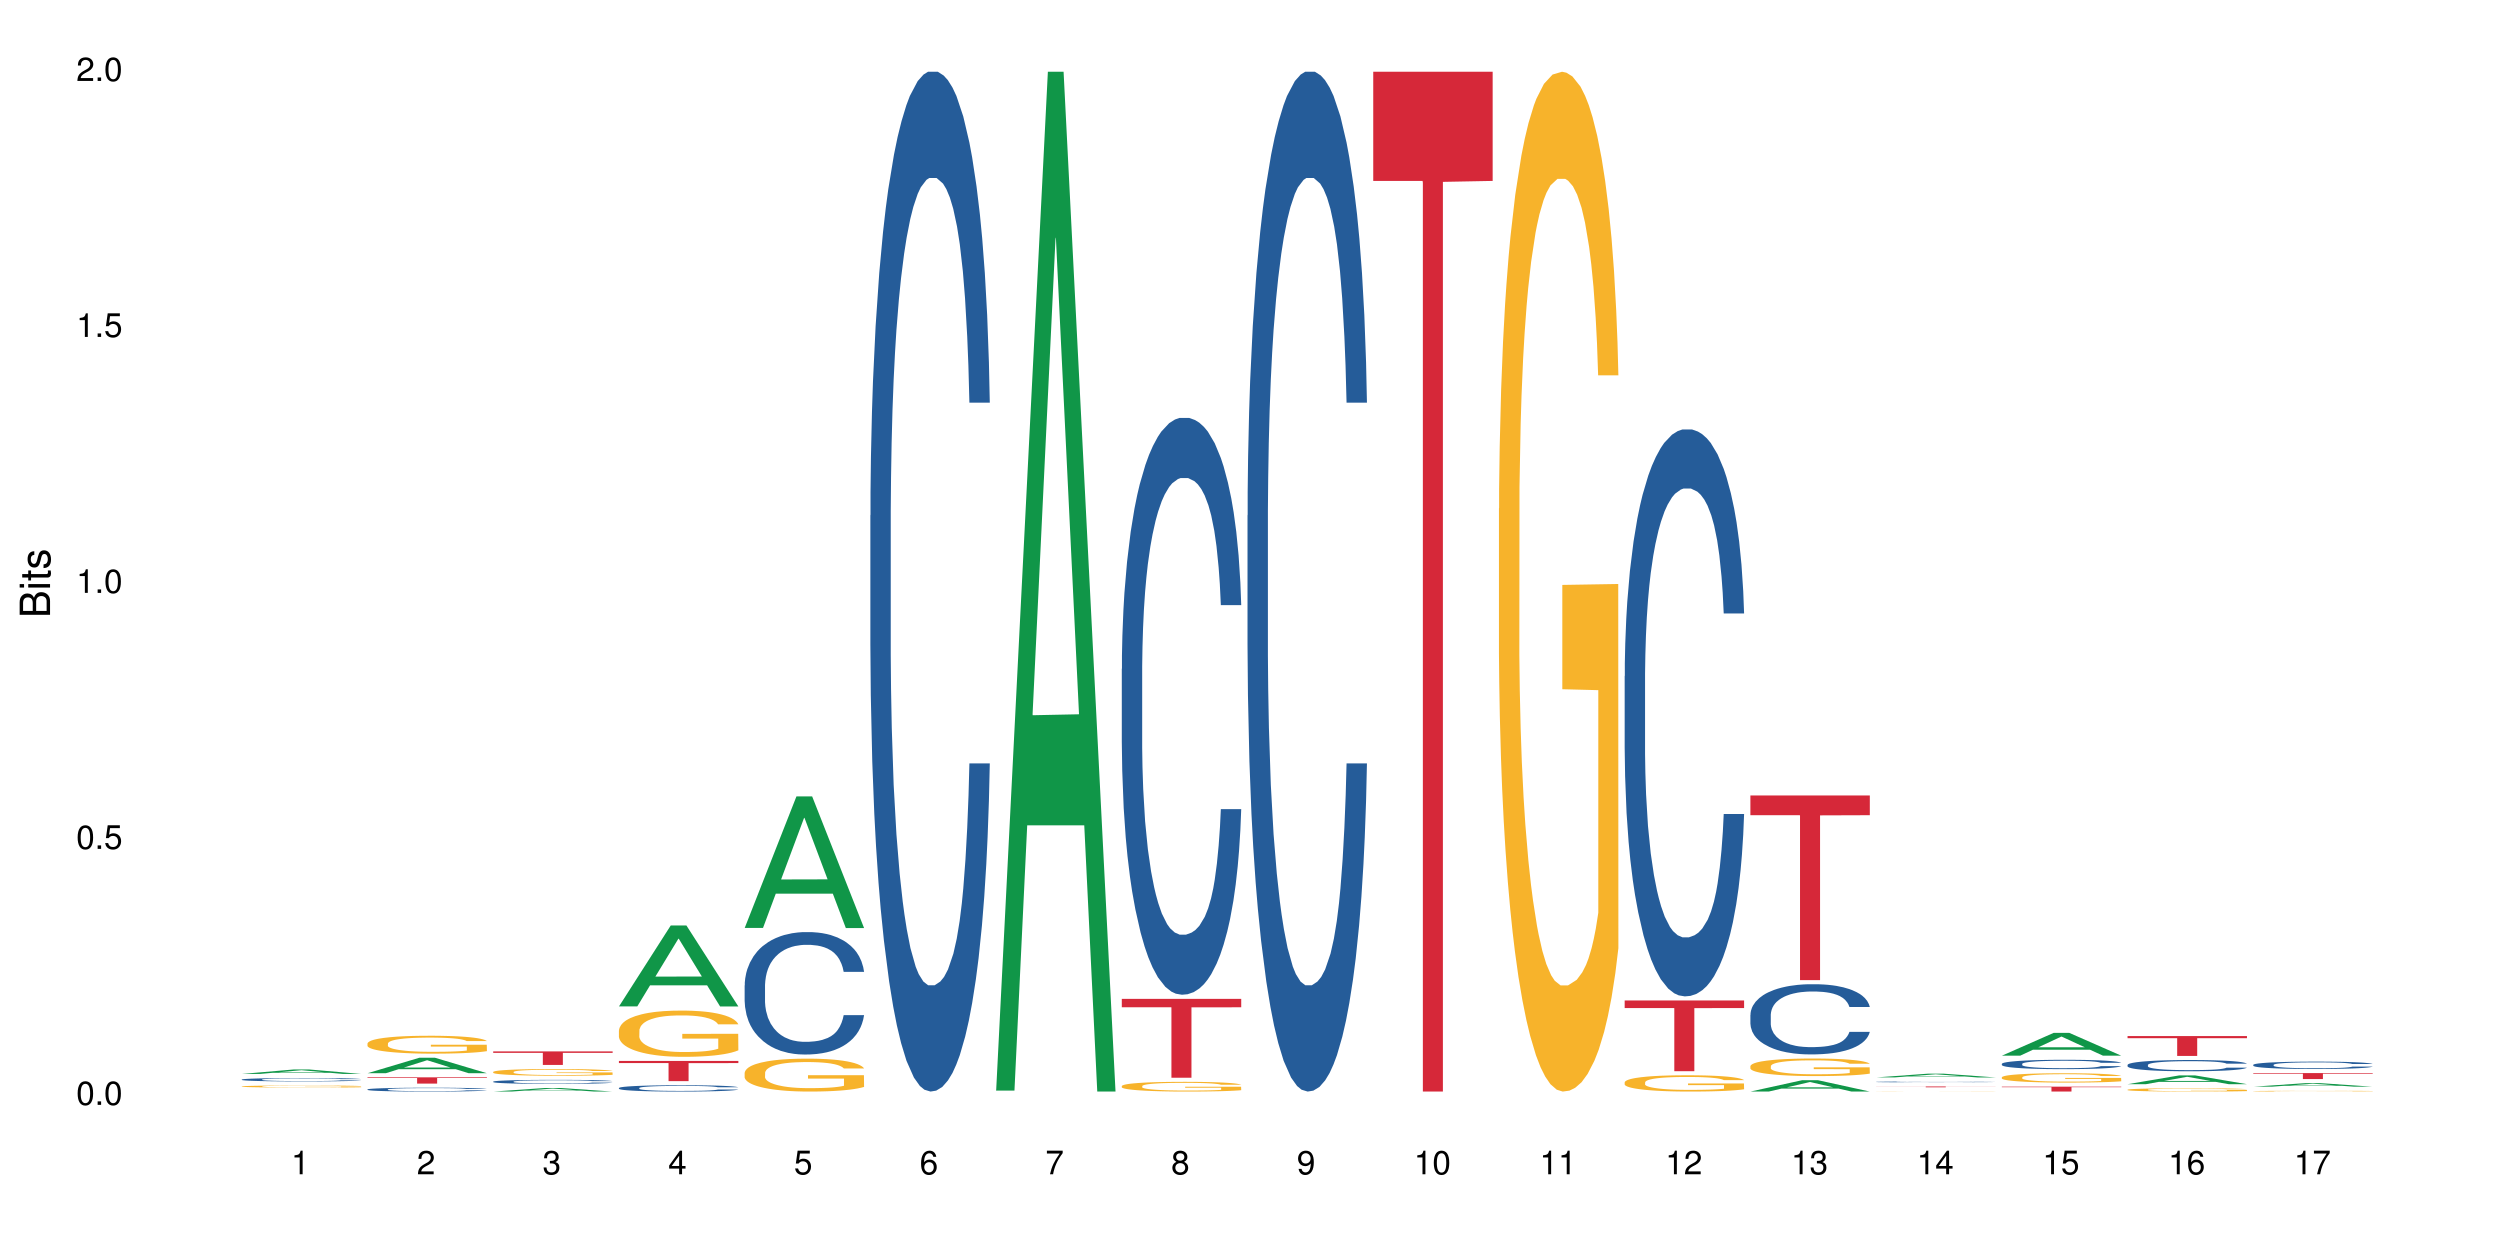 <?xml version="1.0" encoding="UTF-8"?>
<svg xmlns="http://www.w3.org/2000/svg" xmlns:xlink="http://www.w3.org/1999/xlink" width="720pt" height="360pt" viewBox="0 0 720 360" version="1.1">
<defs>
<g>
<symbol overflow="visible" id="glyph0-0">
<path style="stroke:none;" d=""/>
</symbol>
<symbol overflow="visible" id="glyph0-1">
<path style="stroke:none;" d="M 2.641 -6.797 C 2 -6.797 1.422 -6.531 1.078 -6.047 C 0.641 -5.453 0.406 -4.547 0.406 -3.297 C 0.406 -1 1.188 0.219 2.641 0.219 C 4.078 0.219 4.859 -1 4.859 -3.234 C 4.859 -4.562 4.656 -5.438 4.203 -6.047 C 3.844 -6.531 3.281 -6.797 2.641 -6.797 Z M 2.641 -6.047 C 3.547 -6.047 4 -5.125 4 -3.312 C 4 -1.375 3.562 -0.484 2.625 -0.484 C 1.734 -0.484 1.281 -1.422 1.281 -3.281 C 1.281 -5.141 1.734 -6.047 2.641 -6.047 Z M 2.641 -6.047 "/>
</symbol>
<symbol overflow="visible" id="glyph0-2">
<path style="stroke:none;" d="M 1.828 -1 L 0.828 -1 L 0.828 0 L 1.828 0 Z M 1.828 -1 "/>
</symbol>
<symbol overflow="visible" id="glyph0-3">
<path style="stroke:none;" d="M 4.562 -6.797 L 1.062 -6.797 L 0.547 -3.094 L 1.328 -3.094 C 1.719 -3.562 2.047 -3.734 2.578 -3.734 C 3.484 -3.734 4.062 -3.109 4.062 -2.094 C 4.062 -1.125 3.484 -0.531 2.578 -0.531 C 1.828 -0.531 1.375 -0.906 1.188 -1.672 L 0.328 -1.672 C 0.453 -1.109 0.547 -0.844 0.75 -0.594 C 1.125 -0.078 1.828 0.219 2.594 0.219 C 3.969 0.219 4.922 -0.781 4.922 -2.219 C 4.922 -3.562 4.031 -4.484 2.719 -4.484 C 2.25 -4.484 1.859 -4.359 1.469 -4.062 L 1.734 -5.969 L 4.562 -5.969 Z M 4.562 -6.797 "/>
</symbol>
<symbol overflow="visible" id="glyph0-4">
<path style="stroke:none;" d="M 2.484 -4.844 L 2.484 0 L 3.328 0 L 3.328 -6.797 L 2.766 -6.797 C 2.469 -5.75 2.281 -5.609 0.984 -5.453 L 0.984 -4.844 Z M 2.484 -4.844 "/>
</symbol>
<symbol overflow="visible" id="glyph0-5">
<path style="stroke:none;" d="M 4.859 -0.828 L 1.281 -0.828 C 1.359 -1.391 1.672 -1.75 2.5 -2.234 L 3.469 -2.75 C 4.406 -3.266 4.906 -3.969 4.906 -4.812 C 4.906 -5.375 4.672 -5.906 4.266 -6.266 C 3.859 -6.625 3.375 -6.797 2.719 -6.797 C 1.859 -6.797 1.219 -6.5 0.844 -5.922 C 0.609 -5.562 0.5 -5.125 0.484 -4.438 L 1.328 -4.438 C 1.359 -4.906 1.406 -5.188 1.531 -5.406 C 1.75 -5.812 2.188 -6.062 2.703 -6.062 C 3.469 -6.062 4.031 -5.516 4.031 -4.781 C 4.031 -4.25 3.719 -3.797 3.125 -3.438 L 2.234 -2.938 C 0.812 -2.141 0.406 -1.5 0.328 0 L 4.859 0 Z M 4.859 -0.828 "/>
</symbol>
<symbol overflow="visible" id="glyph0-6">
<path style="stroke:none;" d="M 2.125 -3.125 L 2.578 -3.125 C 3.516 -3.125 3.984 -2.703 3.984 -1.891 C 3.984 -1.031 3.469 -0.531 2.578 -0.531 C 1.656 -0.531 1.203 -0.984 1.156 -1.969 L 0.312 -1.969 C 0.344 -1.422 0.438 -1.078 0.609 -0.766 C 0.953 -0.109 1.625 0.219 2.547 0.219 C 3.953 0.219 4.859 -0.609 4.859 -1.906 C 4.859 -2.766 4.516 -3.25 3.703 -3.516 C 4.344 -3.766 4.656 -4.25 4.656 -4.938 C 4.656 -6.109 3.875 -6.797 2.578 -6.797 C 1.203 -6.797 0.484 -6.047 0.453 -4.609 L 1.297 -4.609 C 1.312 -5.016 1.344 -5.25 1.453 -5.453 C 1.641 -5.828 2.062 -6.062 2.594 -6.062 C 3.344 -6.062 3.797 -5.625 3.797 -4.906 C 3.797 -4.422 3.609 -4.141 3.25 -3.984 C 3.016 -3.891 2.719 -3.844 2.125 -3.844 Z M 2.125 -3.125 "/>
</symbol>
<symbol overflow="visible" id="glyph0-7">
<path style="stroke:none;" d="M 3.141 -1.625 L 3.141 0 L 3.984 0 L 3.984 -1.625 L 4.984 -1.625 L 4.984 -2.391 L 3.984 -2.391 L 3.984 -6.797 L 3.359 -6.797 L 0.266 -2.516 L 0.266 -1.625 Z M 3.141 -2.391 L 1 -2.391 L 3.141 -5.359 Z M 3.141 -2.391 "/>
</symbol>
<symbol overflow="visible" id="glyph0-8">
<path style="stroke:none;" d="M 4.781 -5.031 C 4.609 -6.141 3.891 -6.797 2.844 -6.797 C 2.094 -6.797 1.422 -6.438 1.031 -5.828 C 0.609 -5.172 0.406 -4.344 0.406 -3.094 C 0.406 -1.953 0.578 -1.234 0.984 -0.625 C 1.359 -0.078 1.953 0.219 2.703 0.219 C 3.984 0.219 4.922 -0.734 4.922 -2.078 C 4.922 -3.344 4.062 -4.234 2.844 -4.234 C 2.172 -4.234 1.641 -3.969 1.281 -3.469 C 1.281 -5.125 1.828 -6.047 2.797 -6.047 C 3.391 -6.047 3.797 -5.672 3.938 -5.031 Z M 2.734 -3.484 C 3.547 -3.484 4.062 -2.922 4.062 -2 C 4.062 -1.156 3.484 -0.531 2.703 -0.531 C 1.922 -0.531 1.328 -1.188 1.328 -2.047 C 1.328 -2.891 1.906 -3.484 2.734 -3.484 Z M 2.734 -3.484 "/>
</symbol>
<symbol overflow="visible" id="glyph0-9">
<path style="stroke:none;" d="M 4.984 -6.797 L 0.438 -6.797 L 0.438 -5.969 L 4.109 -5.969 C 2.5 -3.656 1.828 -2.234 1.328 0 L 2.219 0 C 2.594 -2.172 3.453 -4.047 4.984 -6.094 Z M 4.984 -6.797 "/>
</symbol>
<symbol overflow="visible" id="glyph0-10">
<path style="stroke:none;" d="M 3.75 -3.578 C 4.453 -4 4.688 -4.344 4.688 -4.984 C 4.688 -6.047 3.844 -6.797 2.641 -6.797 C 1.438 -6.797 0.594 -6.047 0.594 -4.984 C 0.594 -4.359 0.828 -4.016 1.516 -3.578 C 0.734 -3.203 0.359 -2.641 0.359 -1.891 C 0.359 -0.641 1.297 0.219 2.641 0.219 C 3.984 0.219 4.922 -0.641 4.922 -1.875 C 4.922 -2.641 4.531 -3.203 3.75 -3.578 Z M 2.641 -6.047 C 3.359 -6.047 3.812 -5.625 3.812 -4.969 C 3.812 -4.344 3.344 -3.922 2.641 -3.922 C 1.922 -3.922 1.453 -4.344 1.453 -4.984 C 1.453 -5.625 1.922 -6.047 2.641 -6.047 Z M 2.641 -3.203 C 3.484 -3.203 4.062 -2.672 4.062 -1.875 C 4.062 -1.062 3.484 -0.531 2.625 -0.531 C 1.797 -0.531 1.219 -1.078 1.219 -1.875 C 1.219 -2.672 1.797 -3.203 2.641 -3.203 Z M 2.641 -3.203 "/>
</symbol>
<symbol overflow="visible" id="glyph0-11">
<path style="stroke:none;" d="M 0.516 -1.547 C 0.672 -0.438 1.406 0.219 2.438 0.219 C 3.188 0.219 3.859 -0.141 4.266 -0.75 C 4.688 -1.406 4.891 -2.25 4.891 -3.484 C 4.891 -4.625 4.703 -5.359 4.312 -5.953 C 3.938 -6.5 3.344 -6.797 2.594 -6.797 C 1.297 -6.797 0.359 -5.844 0.359 -4.516 C 0.359 -3.25 1.234 -2.344 2.453 -2.344 C 3.094 -2.344 3.562 -2.578 4.016 -3.109 C 4 -1.453 3.469 -0.531 2.5 -0.531 C 1.906 -0.531 1.484 -0.906 1.359 -1.547 Z M 2.578 -6.062 C 3.375 -6.062 3.969 -5.406 3.969 -4.531 C 3.969 -3.688 3.375 -3.094 2.547 -3.094 C 1.734 -3.094 1.234 -3.672 1.234 -4.578 C 1.234 -5.438 1.797 -6.062 2.578 -6.062 Z M 2.578 -6.062 "/>
</symbol>
<symbol overflow="visible" id="glyph1-0">
<path style="stroke:none;" d=""/>
</symbol>
<symbol overflow="visible" id="glyph1-1">
<path style="stroke:none;" d="M 0 -0.953 L 0 -4.891 C 0 -5.719 -0.234 -6.344 -0.734 -6.797 C -1.188 -7.234 -1.812 -7.469 -2.5 -7.469 C -3.547 -7.469 -4.188 -7 -4.625 -5.875 C -4.984 -6.672 -5.641 -7.094 -6.531 -7.094 C -7.156 -7.094 -7.734 -6.859 -8.141 -6.391 C -8.562 -5.938 -8.75 -5.344 -8.75 -4.5 L -8.75 -0.953 Z M -4.984 -2.062 L -7.766 -2.062 L -7.766 -4.219 C -7.766 -4.844 -7.688 -5.203 -7.453 -5.5 C -7.219 -5.812 -6.859 -5.969 -6.375 -5.969 C -5.906 -5.969 -5.531 -5.812 -5.297 -5.5 C -5.062 -5.203 -4.984 -4.844 -4.984 -4.219 Z M -0.984 -2.062 L -4 -2.062 L -4 -4.781 C -4 -5.328 -3.859 -5.688 -3.578 -5.953 C -3.297 -6.219 -2.922 -6.359 -2.484 -6.359 C -2.062 -6.359 -1.688 -6.219 -1.406 -5.953 C -1.109 -5.688 -0.984 -5.328 -0.984 -4.781 Z M -0.984 -2.062 "/>
</symbol>
<symbol overflow="visible" id="glyph1-2">
<path style="stroke:none;" d="M -6.281 -1.797 L -6.281 -0.797 L 0 -0.797 L 0 -1.797 Z M -8.75 -1.797 L -8.75 -0.797 L -7.484 -0.797 L -7.484 -1.797 Z M -8.75 -1.797 "/>
</symbol>
<symbol overflow="visible" id="glyph1-3">
<path style="stroke:none;" d="M -6.281 -3.047 L -6.281 -2.016 L -8.016 -2.016 L -8.016 -1.016 L -6.281 -1.016 L -6.281 -0.172 L -5.469 -0.172 L -5.469 -1.016 L -0.719 -1.016 C -0.078 -1.016 0.281 -1.453 0.281 -2.234 C 0.281 -2.469 0.25 -2.719 0.188 -3.047 L -0.641 -3.047 C -0.609 -2.922 -0.594 -2.766 -0.594 -2.562 C -0.594 -2.141 -0.719 -2.016 -1.156 -2.016 L -5.469 -2.016 L -5.469 -3.047 Z M -6.281 -3.047 "/>
</symbol>
<symbol overflow="visible" id="glyph1-4">
<path style="stroke:none;" d="M -4.531 -5.25 C -5.766 -5.25 -6.469 -4.422 -6.469 -2.969 C -6.469 -1.516 -5.719 -0.562 -4.547 -0.562 C -3.562 -0.562 -3.094 -1.062 -2.734 -2.562 L -2.516 -3.484 C -2.344 -4.188 -2.094 -4.469 -1.625 -4.469 C -1.047 -4.469 -0.641 -3.875 -0.641 -3 C -0.641 -2.453 -0.797 -2 -1.062 -1.75 C -1.25 -1.594 -1.422 -1.531 -1.875 -1.469 L -1.875 -0.406 C -0.422 -0.453 0.281 -1.266 0.281 -2.922 C 0.281 -4.5 -0.5 -5.516 -1.719 -5.516 C -2.656 -5.516 -3.172 -4.984 -3.469 -3.734 L -3.703 -2.766 C -3.891 -1.953 -4.156 -1.609 -4.594 -1.609 C -5.172 -1.609 -5.547 -2.125 -5.547 -2.938 C -5.547 -3.75 -5.203 -4.172 -4.531 -4.203 Z M -4.531 -5.25 "/>
</symbol>
</g>
</defs>
<g id="surface69730">
<rect x="0" y="0" width="720" height="360" style="fill:rgb(100%,100%,100%);fill-opacity:1;stroke:none;"/>
<path style=" stroke:none;fill-rule:nonzero;fill:rgb(6.275%,58.824%,28.235%);fill-opacity:1;" d="M 69.629 309.293 L 69.668 309.293 L 84.551 308.012 L 89.07 308.012 L 104.027 309.293 L 98.77 309.293 L 95.023 308.961 L 78.598 308.961 L 74.922 309.293 L 69.629 309.293 L 80.176 308.82 L 93.516 308.82 L 86.863 308.223 L 86.789 308.223 L 86.719 308.227 L 80.141 308.82 L 80.176 308.82 Z M 69.629 309.293 "/>
<path style=" stroke:none;fill-rule:nonzero;fill:rgb(14.51%,36.078%,60%);fill-opacity:1;" d="M 69.629 310.898 L 69.672 310.898 L 69.672 310.875 L 69.797 310.844 L 70.09 310.801 L 70.383 310.77 L 71.141 310.719 L 72.188 310.668 L 73.277 310.629 L 74.074 310.605 L 74.789 310.586 L 76.426 310.555 L 77.473 310.535 L 78.605 310.52 L 79.992 310.508 L 80.996 310.496 L 83.262 310.484 L 84.941 310.477 L 86.242 310.473 L 89.051 310.473 L 90.73 310.477 L 91.945 310.48 L 93.289 310.488 L 94.422 310.496 L 96.391 310.516 L 98.152 310.543 L 98.949 310.555 L 100.207 310.582 L 101.172 310.609 L 101.844 310.633 L 102.602 310.668 L 103.27 310.707 L 103.773 310.75 L 104.027 310.789 L 98.152 310.789 L 97.859 310.754 L 97.523 310.727 L 96.895 310.691 L 96.266 310.664 L 95.387 310.641 L 94.586 310.621 L 93.496 310.605 L 92.531 310.594 L 91.527 310.586 L 90.562 310.582 L 88.715 310.574 L 86.574 310.574 L 85.777 310.578 L 84.145 310.586 L 83.262 310.59 L 82.004 310.602 L 81.121 310.613 L 80.074 310.633 L 79.359 310.648 L 78.48 310.672 L 77.852 310.691 L 77.137 310.723 L 76.719 310.742 L 76.34 310.77 L 76.004 310.797 L 75.754 310.828 L 75.586 310.863 L 75.5 310.895 L 75.5 311.031 L 75.586 311.062 L 75.797 311.102 L 76.34 311.156 L 77.137 311.203 L 78.062 311.238 L 78.941 311.266 L 80.117 311.293 L 81.164 311.312 L 82.676 311.328 L 83.555 311.336 L 84.898 311.344 L 86.281 311.348 L 88.129 311.348 L 89.766 311.344 L 90.855 311.34 L 91.988 311.332 L 93.539 311.316 L 94.504 311.301 L 95.344 311.285 L 95.973 311.27 L 96.391 311.254 L 97.02 311.227 L 97.523 311.195 L 97.902 311.164 L 98.152 311.133 L 104.027 311.133 L 103.773 311.172 L 103.398 311.203 L 103.02 311.23 L 102.434 311.262 L 101.762 311.289 L 100.797 311.32 L 100 311.34 L 98.949 311.363 L 97.984 311.379 L 96.938 311.395 L 95.387 311.414 L 94.379 311.422 L 93.289 311.43 L 91.988 311.438 L 90.352 311.445 L 88.59 311.445 L 86.953 311.449 L 85.191 311.445 L 83.891 311.441 L 82.172 311.434 L 80.031 311.418 L 78.48 311.402 L 77.266 311.387 L 76.215 311.367 L 75.039 311.344 L 73.531 311.305 L 72.609 311.273 L 71.977 311.25 L 71.266 311.215 L 70.762 311.184 L 70.176 311.133 L 69.754 311.07 L 69.629 311.02 Z M 69.629 310.898 "/>
<path style=" stroke:none;fill-rule:nonzero;fill:rgb(96.863%,70.196%,16.863%);fill-opacity:1;" d="M 69.629 312.879 L 69.672 312.879 L 69.672 312.867 L 69.84 312.844 L 70.258 312.812 L 70.805 312.785 L 71.391 312.762 L 71.77 312.75 L 72.398 312.734 L 72.941 312.723 L 74.328 312.699 L 76.09 312.676 L 77.055 312.668 L 78.145 312.656 L 79.695 312.648 L 80.41 312.645 L 82.59 312.633 L 85.066 312.629 L 90.77 312.629 L 93.121 312.637 L 94.461 312.641 L 95.512 312.648 L 96.602 312.652 L 97.945 312.664 L 99.203 312.676 L 100.207 312.691 L 101.215 312.707 L 102.055 312.723 L 102.766 312.742 L 103.398 312.766 L 103.773 312.785 L 104.027 312.805 L 98.195 312.805 L 97.859 312.785 L 97.48 312.77 L 96.223 312.738 L 95.594 312.73 L 94.422 312.715 L 93.414 312.707 L 92.156 312.699 L 90.938 312.695 L 89.555 312.691 L 84.48 312.691 L 83.305 312.699 L 82.465 312.703 L 81.289 312.711 L 80.578 312.715 L 80.156 312.723 L 78.898 312.738 L 78.062 312.754 L 77.598 312.762 L 77.012 312.777 L 76.594 312.793 L 76.133 312.816 L 75.879 312.832 L 75.543 312.867 L 75.5 312.965 L 75.629 312.984 L 75.879 313.008 L 76.215 313.027 L 76.719 313.047 L 77.223 313.062 L 78.102 313.082 L 78.859 313.098 L 79.445 313.105 L 80.578 313.121 L 81.039 313.125 L 82.129 313.137 L 83.262 313.145 L 84.645 313.148 L 85.695 313.152 L 87.371 313.156 L 89.512 313.156 L 92.027 313.152 L 93.625 313.148 L 94.715 313.145 L 95.426 313.141 L 96.309 313.133 L 96.938 313.129 L 97.523 313.121 L 98.238 313.113 L 98.238 312.984 L 87.875 312.984 L 87.875 312.926 L 103.984 312.922 L 104.027 313.133 L 103.145 313.148 L 102.055 313.164 L 101.004 313.172 L 99.914 313.184 L 98.363 313.191 L 97.105 313.199 L 95.176 313.207 L 93.414 313.211 L 91.566 313.215 L 89.934 313.215 L 88.004 313.219 L 86.281 313.215 L 84.438 313.211 L 82.969 313.207 L 81.625 313.203 L 80.285 313.195 L 78.605 313.184 L 77.516 313.176 L 75.25 313.152 L 74.242 313.137 L 73.574 313.125 L 72.902 313.113 L 72.188 313.098 L 71.516 313.078 L 71.012 313.062 L 70.551 313.043 L 70.215 313.023 L 69.883 313 L 69.715 312.98 L 69.629 312.965 Z M 69.629 312.879 "/>
<path style=" stroke:none;fill-rule:nonzero;fill:rgb(6.275%,58.824%,28.235%);fill-opacity:1;" d="M 105.836 309.086 L 105.871 309.082 L 120.758 304.633 L 125.277 304.633 L 140.234 309.09 L 134.977 309.09 L 131.23 307.926 L 114.805 307.926 L 111.129 309.086 L 105.836 309.086 L 116.383 307.445 L 129.723 307.441 L 123.07 305.363 L 122.996 305.359 L 122.926 305.371 L 116.348 307.441 L 116.383 307.445 Z M 105.836 309.086 "/>
<path style=" stroke:none;fill-rule:nonzero;fill:rgb(14.51%,36.078%,60%);fill-opacity:1;" d="M 105.836 313.742 L 105.879 313.742 L 105.879 313.719 L 106.004 313.68 L 106.297 313.633 L 106.59 313.598 L 107.348 313.539 L 108.395 313.48 L 109.484 313.438 L 110.281 313.41 L 110.996 313.391 L 112.633 313.352 L 113.68 313.332 L 114.812 313.316 L 116.195 313.297 L 117.203 313.289 L 119.469 313.273 L 121.148 313.266 L 122.449 313.262 L 125.258 313.262 L 126.938 313.266 L 128.152 313.27 L 129.496 313.277 L 130.629 313.289 L 132.598 313.309 L 134.359 313.34 L 135.156 313.355 L 136.414 313.387 L 137.379 313.418 L 138.051 313.441 L 138.809 313.48 L 139.477 313.527 L 139.98 313.578 L 140.234 313.621 L 134.359 313.621 L 134.066 313.582 L 133.73 313.551 L 133.102 313.508 L 132.473 313.477 L 131.59 313.449 L 130.793 313.43 L 129.703 313.41 L 128.738 313.398 L 127.734 313.391 L 126.77 313.383 L 124.922 313.375 L 122.781 313.375 L 121.984 313.379 L 120.352 313.387 L 119.469 313.395 L 118.211 313.41 L 117.328 313.422 L 116.281 313.441 L 115.566 313.461 L 114.688 313.484 L 114.059 313.508 L 113.344 313.543 L 112.926 313.566 L 112.547 313.598 L 112.211 313.629 L 111.961 313.664 L 111.793 313.703 L 111.707 313.738 L 111.707 313.895 L 111.793 313.934 L 112.004 313.977 L 112.547 314.035 L 113.344 314.09 L 114.27 314.133 L 115.148 314.164 L 115.652 314.18 L 116.324 314.195 L 117.371 314.215 L 118.883 314.234 L 119.762 314.242 L 121.105 314.25 L 122.488 314.254 L 124.336 314.254 L 125.973 314.25 L 127.062 314.246 L 128.195 314.238 L 129.746 314.219 L 130.711 314.203 L 131.551 314.184 L 132.18 314.164 L 132.598 314.148 L 133.227 314.117 L 133.73 314.082 L 134.109 314.047 L 134.359 314.016 L 140.234 314.016 L 139.98 314.055 L 139.605 314.094 L 139.227 314.125 L 138.641 314.16 L 137.969 314.191 L 137.004 314.227 L 136.207 314.25 L 135.156 314.273 L 134.191 314.293 L 133.145 314.312 L 131.59 314.332 L 130.586 314.34 L 129.496 314.352 L 128.195 314.359 L 126.559 314.367 L 124.797 314.371 L 123.16 314.371 L 121.398 314.367 L 120.098 314.363 L 118.379 314.355 L 116.238 314.336 L 114.688 314.316 L 113.469 314.297 L 112.422 314.277 L 111.246 314.25 L 109.738 314.207 L 108.816 314.172 L 108.184 314.145 L 107.473 314.105 L 106.969 314.07 L 106.383 314.012 L 105.961 313.941 L 105.836 313.883 Z M 105.836 313.742 "/>
<path style=" stroke:none;fill-rule:nonzero;fill:rgb(96.863%,70.196%,16.863%);fill-opacity:1;" d="M 105.836 300.504 L 105.879 300.5 L 105.879 300.406 L 106.047 300.195 L 106.465 299.902 L 107.012 299.66 L 107.598 299.473 L 107.977 299.375 L 108.605 299.234 L 109.148 299.129 L 110.535 298.918 L 112.297 298.719 L 113.262 298.637 L 114.352 298.555 L 115.902 298.465 L 116.617 298.434 L 118.797 298.355 L 121.273 298.309 L 124 298.297 L 125.258 298.301 L 126.977 298.32 L 129.328 298.371 L 130.668 298.418 L 131.719 298.465 L 132.809 298.527 L 134.152 298.621 L 135.41 298.734 L 136.414 298.848 L 137.422 298.988 L 138.262 299.141 L 138.973 299.305 L 139.605 299.5 L 139.98 299.668 L 140.234 299.832 L 134.402 299.832 L 134.066 299.668 L 133.688 299.539 L 133.059 299.383 L 132.43 299.27 L 131.801 299.18 L 130.629 299.059 L 129.621 298.984 L 128.363 298.918 L 127.145 298.875 L 125.762 298.848 L 124.922 298.836 L 122.699 298.836 L 120.688 298.871 L 119.512 298.91 L 118.672 298.945 L 117.496 299.016 L 116.785 299.074 L 116.363 299.109 L 115.105 299.258 L 114.27 299.391 L 113.805 299.477 L 113.219 299.621 L 112.801 299.746 L 112.34 299.934 L 112.086 300.078 L 111.75 300.398 L 111.707 301.246 L 111.836 301.426 L 112.086 301.617 L 112.422 301.785 L 112.926 301.965 L 113.43 302.102 L 114.309 302.285 L 115.066 302.41 L 115.652 302.488 L 116.785 302.617 L 117.246 302.66 L 118.336 302.742 L 119.469 302.809 L 120.852 302.867 L 121.902 302.895 L 123.578 302.918 L 125.719 302.918 L 128.234 302.891 L 129.828 302.852 L 130.922 302.812 L 131.633 302.781 L 132.516 302.73 L 133.145 302.684 L 133.73 302.629 L 134.445 302.551 L 134.445 301.426 L 124.082 301.418 L 124.082 300.891 L 140.191 300.887 L 140.234 302.73 L 139.352 302.855 L 138.262 302.98 L 137.211 303.074 L 136.121 303.152 L 134.57 303.242 L 133.312 303.301 L 131.383 303.363 L 129.621 303.406 L 127.773 303.438 L 126.137 303.449 L 124.211 303.453 L 122.488 303.445 L 120.645 303.418 L 119.176 303.379 L 117.832 303.332 L 116.492 303.27 L 114.812 303.172 L 113.723 303.094 L 112.59 302.992 L 111.457 302.875 L 110.449 302.746 L 109.781 302.648 L 109.109 302.535 L 108.395 302.395 L 107.723 302.234 L 107.219 302.09 L 106.758 301.922 L 106.422 301.77 L 106.09 301.555 L 105.922 301.387 L 105.836 301.242 Z M 105.836 300.504 "/>
<path style=" stroke:none;fill-rule:nonzero;fill:rgb(83.922%,15.686%,22.353%);fill-opacity:1;" d="M 105.836 310.27 L 140.234 310.27 L 140.234 310.461 L 125.898 310.465 L 125.898 312.082 L 120.129 312.082 L 120.129 310.465 L 120.047 310.461 L 105.836 310.461 Z M 105.836 310.27 "/>
<path style=" stroke:none;fill-rule:nonzero;fill:rgb(6.275%,58.824%,28.235%);fill-opacity:1;" d="M 142.043 314.371 L 142.078 314.367 L 156.965 313.34 L 161.484 313.34 L 176.441 314.371 L 171.184 314.371 L 167.438 314.102 L 151.012 314.102 L 147.336 314.371 L 142.043 314.371 L 152.59 313.988 L 165.93 313.988 L 159.277 313.508 L 159.133 313.508 L 152.555 313.988 L 152.59 313.988 Z M 142.043 314.371 "/>
<path style=" stroke:none;fill-rule:nonzero;fill:rgb(14.51%,36.078%,60%);fill-opacity:1;" d="M 142.043 311.504 L 142.086 311.5 L 142.086 311.477 L 142.211 311.438 L 142.504 311.383 L 142.797 311.352 L 143.555 311.285 L 144.602 311.227 L 145.691 311.18 L 146.488 311.152 L 147.203 311.129 L 148.84 311.09 L 149.887 311.07 L 151.02 311.055 L 152.402 311.035 L 153.41 311.023 L 155.676 311.008 L 157.355 311 L 158.652 310.996 L 161.465 310.996 L 163.145 311 L 164.359 311.008 L 165.703 311.016 L 166.832 311.023 L 168.805 311.047 L 170.566 311.078 L 171.363 311.094 L 172.621 311.129 L 173.586 311.16 L 174.258 311.188 L 175.012 311.227 L 175.684 311.273 L 176.188 311.328 L 176.441 311.375 L 170.566 311.375 L 170.273 311.332 L 169.938 311.297 L 169.309 311.254 L 168.68 311.223 L 167.797 311.195 L 167 311.172 L 165.91 311.152 L 164.945 311.141 L 163.941 311.129 L 162.977 311.125 L 161.129 311.117 L 158.988 311.117 L 158.191 311.121 L 156.559 311.129 L 155.676 311.137 L 154.418 311.152 L 153.535 311.164 L 152.488 311.188 L 151.773 311.203 L 150.895 311.23 L 150.266 311.258 L 149.551 311.293 L 149.133 311.316 L 148.754 311.348 L 148.418 311.383 L 148.168 311.418 L 148 311.461 L 147.914 311.496 L 147.914 311.66 L 148 311.699 L 148.211 311.746 L 148.754 311.809 L 149.551 311.867 L 150.473 311.91 L 151.355 311.941 L 151.859 311.957 L 152.531 311.973 L 153.578 311.996 L 155.09 312.016 L 155.969 312.023 L 157.312 312.035 L 158.695 312.039 L 160.543 312.039 L 162.18 312.035 L 163.27 312.027 L 164.402 312.02 L 165.953 312 L 166.918 311.984 L 167.758 311.965 L 168.387 311.945 L 168.805 311.926 L 169.434 311.895 L 169.938 311.859 L 170.316 311.82 L 170.566 311.785 L 176.441 311.785 L 176.188 311.828 L 175.812 311.867 L 175.434 311.898 L 174.848 311.938 L 174.176 311.969 L 173.211 312.008 L 172.414 312.031 L 171.363 312.059 L 170.398 312.078 L 169.352 312.098 L 167.797 312.117 L 166.793 312.129 L 165.703 312.137 L 164.402 312.145 L 162.766 312.152 L 161.004 312.156 L 159.367 312.16 L 157.605 312.156 L 156.305 312.152 L 154.586 312.145 L 152.445 312.125 L 150.895 312.105 L 149.676 312.082 L 148.629 312.062 L 147.453 312.035 L 145.945 311.988 L 145.02 311.949 L 144.391 311.922 L 143.68 311.879 L 143.176 311.844 L 142.59 311.781 L 142.168 311.707 L 142.043 311.648 Z M 142.043 311.504 "/>
<path style=" stroke:none;fill-rule:nonzero;fill:rgb(96.863%,70.196%,16.863%);fill-opacity:1;" d="M 142.043 308.707 L 142.086 308.707 L 142.086 308.668 L 142.254 308.59 L 142.672 308.48 L 143.219 308.391 L 143.805 308.316 L 144.184 308.281 L 144.812 308.227 L 145.355 308.188 L 146.742 308.109 L 148.504 308.035 L 149.469 308.004 L 150.559 307.973 L 152.109 307.938 L 152.824 307.926 L 155.004 307.898 L 157.48 307.879 L 160.207 307.875 L 161.465 307.875 L 163.184 307.883 L 165.535 307.902 L 166.875 307.922 L 167.926 307.938 L 169.016 307.961 L 170.359 307.996 L 171.617 308.039 L 172.621 308.082 L 173.629 308.137 L 174.469 308.191 L 175.18 308.254 L 175.812 308.328 L 176.188 308.391 L 176.441 308.453 L 170.609 308.453 L 170.273 308.391 L 169.895 308.344 L 169.266 308.285 L 168.637 308.242 L 168.008 308.207 L 166.832 308.164 L 165.828 308.133 L 164.57 308.109 L 163.352 308.094 L 161.969 308.082 L 161.129 308.078 L 158.906 308.078 L 156.891 308.09 L 155.719 308.105 L 154.879 308.121 L 153.703 308.145 L 152.992 308.168 L 152.57 308.184 L 151.312 308.238 L 150.473 308.285 L 150.012 308.32 L 149.426 308.375 L 149.008 308.422 L 148.547 308.492 L 148.293 308.547 L 147.957 308.668 L 147.914 308.984 L 148.043 309.055 L 148.293 309.125 L 148.629 309.188 L 149.133 309.258 L 149.637 309.309 L 150.516 309.379 L 151.273 309.422 L 151.859 309.453 L 152.992 309.5 L 153.453 309.52 L 154.543 309.551 L 155.676 309.574 L 157.059 309.594 L 158.109 309.605 L 159.785 309.613 L 161.926 309.613 L 164.441 309.605 L 166.035 309.59 L 167.129 309.578 L 167.84 309.562 L 168.723 309.543 L 169.352 309.527 L 169.938 309.508 L 170.652 309.477 L 170.652 309.055 L 160.289 309.051 L 160.289 308.852 L 176.398 308.852 L 176.441 309.543 L 175.559 309.594 L 174.469 309.637 L 173.418 309.672 L 172.328 309.703 L 170.777 309.738 L 169.52 309.758 L 167.59 309.785 L 165.828 309.801 L 163.98 309.809 L 162.344 309.816 L 160.418 309.816 L 158.695 309.812 L 156.852 309.805 L 155.383 309.789 L 154.039 309.77 L 152.699 309.75 L 151.02 309.711 L 149.93 309.68 L 148.797 309.645 L 147.664 309.598 L 146.656 309.551 L 145.984 309.516 L 145.316 309.473 L 144.602 309.418 L 143.93 309.359 L 143.426 309.305 L 142.965 309.242 L 142.629 309.184 L 142.293 309.102 L 142.129 309.039 L 142.043 308.984 Z M 142.043 308.707 "/>
<path style=" stroke:none;fill-rule:nonzero;fill:rgb(83.922%,15.686%,22.353%);fill-opacity:1;" d="M 142.043 302.801 L 176.441 302.801 L 176.441 303.219 L 162.105 303.223 L 162.105 306.695 L 156.336 306.695 L 156.336 303.227 L 156.254 303.219 L 142.043 303.219 Z M 142.043 302.801 "/>
<path style=" stroke:none;fill-rule:nonzero;fill:rgb(6.275%,58.824%,28.235%);fill-opacity:1;" d="M 178.25 289.844 L 178.285 289.824 L 193.172 266.543 L 197.691 266.543 L 212.648 289.867 L 207.391 289.867 L 203.645 283.777 L 187.219 283.777 L 183.543 289.844 L 178.25 289.844 L 188.797 281.262 L 202.137 281.238 L 195.484 270.352 L 195.41 270.332 L 195.34 270.398 L 188.762 281.238 L 188.797 281.262 Z M 178.25 289.844 "/>
<path style=" stroke:none;fill-rule:nonzero;fill:rgb(14.51%,36.078%,60%);fill-opacity:1;" d="M 178.25 313.344 L 178.293 313.34 L 178.293 313.301 L 178.418 313.238 L 178.711 313.156 L 179.004 313.102 L 179.762 313.004 L 180.809 312.91 L 181.898 312.836 L 182.695 312.793 L 183.41 312.758 L 185.047 312.699 L 186.094 312.668 L 187.227 312.637 L 188.609 312.609 L 189.617 312.594 L 191.883 312.566 L 193.562 312.555 L 194.859 312.551 L 197.672 312.551 L 199.348 312.555 L 200.566 312.566 L 201.91 312.578 L 203.039 312.594 L 205.012 312.629 L 206.773 312.676 L 207.57 312.703 L 208.828 312.754 L 209.793 312.805 L 210.465 312.848 L 211.219 312.91 L 211.891 312.984 L 212.395 313.07 L 212.648 313.141 L 206.773 313.141 L 206.48 313.074 L 206.145 313.023 L 205.516 312.953 L 204.887 312.906 L 204.004 312.859 L 203.207 312.824 L 202.117 312.793 L 201.152 312.773 L 200.148 312.758 L 199.184 312.75 L 197.336 312.738 L 195.195 312.738 L 194.398 312.742 L 192.766 312.758 L 191.883 312.77 L 190.625 312.793 L 189.742 312.812 L 188.695 312.848 L 187.98 312.875 L 187.102 312.918 L 186.473 312.957 L 185.758 313.012 L 185.34 313.051 L 184.961 313.098 L 184.625 313.152 L 184.375 313.211 L 184.207 313.273 L 184.121 313.332 L 184.121 313.59 L 184.207 313.652 L 184.418 313.723 L 184.961 313.824 L 185.758 313.91 L 186.68 313.98 L 187.562 314.031 L 188.066 314.055 L 188.738 314.082 L 189.785 314.113 L 191.297 314.148 L 192.176 314.16 L 193.52 314.176 L 194.902 314.18 L 196.75 314.18 L 198.387 314.176 L 199.477 314.164 L 200.609 314.152 L 202.16 314.125 L 203.125 314.098 L 203.965 314.066 L 204.594 314.035 L 205.012 314.008 L 205.641 313.957 L 206.145 313.898 L 206.523 313.84 L 206.773 313.785 L 212.648 313.785 L 212.395 313.852 L 212.016 313.918 L 211.641 313.965 L 211.055 314.023 L 210.383 314.074 L 209.418 314.133 L 208.621 314.172 L 207.57 314.211 L 206.605 314.246 L 205.559 314.273 L 204.004 314.305 L 203 314.324 L 201.91 314.336 L 200.609 314.352 L 198.973 314.363 L 197.211 314.367 L 195.574 314.371 L 193.812 314.367 L 192.512 314.359 L 190.793 314.344 L 188.652 314.316 L 187.102 314.285 L 185.883 314.254 L 184.836 314.219 L 183.66 314.176 L 182.152 314.102 L 181.227 314.043 L 180.598 313.996 L 179.887 313.934 L 179.383 313.875 L 178.797 313.781 L 178.375 313.664 L 178.25 313.57 Z M 178.25 313.344 "/>
<path style=" stroke:none;fill-rule:nonzero;fill:rgb(96.863%,70.196%,16.863%);fill-opacity:1;" d="M 178.25 296.754 L 178.293 296.742 L 178.293 296.496 L 178.461 295.949 L 178.879 295.195 L 179.426 294.574 L 180.012 294.09 L 180.391 293.832 L 181.02 293.469 L 181.562 293.199 L 182.949 292.652 L 184.711 292.141 L 185.676 291.922 L 186.766 291.715 L 188.316 291.484 L 189.031 291.398 L 191.211 291.203 L 193.688 291.082 L 196.414 291.047 L 197.672 291.059 L 199.391 291.105 L 201.742 291.242 L 203.082 291.363 L 204.133 291.484 L 205.223 291.645 L 206.562 291.887 L 207.824 292.18 L 208.828 292.469 L 209.836 292.836 L 210.676 293.223 L 211.387 293.648 L 212.016 294.16 L 212.395 294.586 L 212.648 295.012 L 206.816 295.012 L 206.48 294.586 L 206.102 294.258 L 205.473 293.855 L 204.844 293.566 L 204.215 293.332 L 203.039 293.016 L 202.035 292.824 L 200.777 292.652 L 199.559 292.543 L 198.176 292.469 L 197.336 292.445 L 195.113 292.445 L 193.098 292.531 L 191.926 292.629 L 191.086 292.727 L 189.91 292.906 L 189.199 293.055 L 188.777 293.152 L 187.52 293.527 L 186.68 293.867 L 186.219 294.102 L 185.633 294.465 L 185.215 294.793 L 184.754 295.281 L 184.5 295.645 L 184.164 296.473 L 184.121 298.664 L 184.25 299.125 L 184.5 299.625 L 184.836 300.062 L 185.34 300.523 L 185.844 300.879 L 186.723 301.352 L 187.48 301.668 L 188.066 301.875 L 189.199 302.203 L 189.66 302.312 L 190.75 302.531 L 191.883 302.703 L 193.266 302.848 L 194.316 302.922 L 195.992 302.98 L 198.133 302.98 L 200.648 302.91 L 202.242 302.812 L 203.336 302.715 L 204.047 302.629 L 204.93 302.496 L 205.559 302.375 L 206.145 302.238 L 206.859 302.031 L 206.859 299.125 L 196.496 299.113 L 196.496 297.75 L 212.605 297.738 L 212.648 302.496 L 211.766 302.824 L 210.676 303.141 L 209.625 303.383 L 208.535 303.59 L 206.984 303.82 L 205.727 303.969 L 203.797 304.137 L 202.035 304.246 L 200.188 304.32 L 198.551 304.355 L 196.621 304.367 L 194.902 304.344 L 193.059 304.273 L 191.59 304.176 L 190.246 304.055 L 188.906 303.895 L 187.227 303.641 L 186.137 303.434 L 185.004 303.176 L 183.871 302.871 L 182.863 302.543 L 182.191 302.289 L 181.523 301.996 L 180.809 301.633 L 180.137 301.219 L 179.633 300.84 L 179.172 300.414 L 178.836 300.012 L 178.5 299.465 L 178.336 299.027 L 178.25 298.652 Z M 178.25 296.754 "/>
<path style=" stroke:none;fill-rule:nonzero;fill:rgb(83.922%,15.686%,22.353%);fill-opacity:1;" d="M 178.25 305.547 L 212.648 305.547 L 212.648 306.172 L 198.312 306.176 L 198.312 311.371 L 192.543 311.371 L 192.543 306.184 L 192.461 306.172 L 178.25 306.172 Z M 178.25 305.547 "/>
<path style=" stroke:none;fill-rule:nonzero;fill:rgb(6.275%,58.824%,28.235%);fill-opacity:1;" d="M 214.457 267.242 L 214.492 267.207 L 229.379 229.359 L 233.898 229.359 L 248.855 267.277 L 243.598 267.277 L 239.852 257.379 L 223.422 257.379 L 219.75 267.242 L 214.457 267.242 L 225.004 253.285 L 238.344 253.25 L 231.691 235.555 L 231.617 235.52 L 231.547 235.625 L 224.969 253.25 L 225.004 253.285 Z M 214.457 267.242 "/>
<path style=" stroke:none;fill-rule:nonzero;fill:rgb(14.51%,36.078%,60%);fill-opacity:1;" d="M 214.457 283.793 L 214.5 283.762 L 214.5 282.988 L 214.625 281.766 L 214.918 280.219 L 215.211 279.156 L 215.969 277.254 L 217.016 275.418 L 218.105 274 L 218.902 273.16 L 219.617 272.516 L 221.254 271.324 L 222.301 270.711 L 223.434 270.164 L 224.816 269.617 L 225.824 269.293 L 228.09 268.777 L 229.77 268.555 L 231.066 268.457 L 233.879 268.457 L 235.555 268.586 L 236.773 268.746 L 238.117 269.004 L 239.246 269.293 L 241.219 270.004 L 242.98 270.906 L 243.777 271.422 L 245.035 272.422 L 246 273.387 L 246.672 274.223 L 247.426 275.418 L 248.098 276.867 L 248.602 278.512 L 248.855 279.895 L 242.98 279.895 L 242.688 278.605 L 242.352 277.609 L 241.723 276.285 L 241.094 275.352 L 240.211 274.418 L 239.414 273.805 L 238.324 273.191 L 237.359 272.809 L 236.352 272.516 L 235.391 272.324 L 233.543 272.129 L 231.402 272.129 L 230.605 272.195 L 228.973 272.453 L 228.09 272.68 L 226.832 273.129 L 225.949 273.547 L 224.902 274.191 L 224.188 274.738 L 223.309 275.578 L 222.68 276.32 L 221.965 277.383 L 221.547 278.188 L 221.168 279.09 L 220.832 280.152 L 220.582 281.281 L 220.414 282.473 L 220.328 283.633 L 220.328 288.629 L 220.414 289.789 L 220.625 291.141 L 221.168 293.105 L 221.965 294.816 L 222.887 296.168 L 223.77 297.133 L 224.273 297.586 L 224.945 298.102 L 225.992 298.746 L 227.504 299.391 L 228.383 299.648 L 229.727 299.906 L 231.109 300.035 L 232.957 300.035 L 234.59 299.906 L 235.684 299.746 L 236.816 299.488 L 238.367 298.938 L 239.332 298.422 L 240.172 297.812 L 240.801 297.199 L 241.219 296.684 L 241.848 295.684 L 242.352 294.59 L 242.73 293.461 L 242.98 292.367 L 248.855 292.367 L 248.602 293.656 L 248.223 294.91 L 247.848 295.844 L 247.258 296.973 L 246.59 297.973 L 245.625 299.102 L 244.828 299.84 L 243.777 300.648 L 242.812 301.258 L 241.766 301.809 L 240.211 302.453 L 239.207 302.773 L 238.117 303.062 L 236.816 303.32 L 235.18 303.547 L 233.418 303.676 L 231.781 303.707 L 230.02 303.645 L 228.719 303.516 L 227 303.227 L 224.859 302.645 L 223.309 302.031 L 222.09 301.422 L 221.043 300.777 L 219.867 299.906 L 218.359 298.488 L 217.434 297.391 L 216.805 296.488 L 216.094 295.234 L 215.59 294.105 L 215.004 292.301 L 214.582 290.012 L 214.457 288.242 Z M 214.457 283.793 "/>
<path style=" stroke:none;fill-rule:nonzero;fill:rgb(96.863%,70.196%,16.863%);fill-opacity:1;" d="M 214.457 308.949 L 214.5 308.941 L 214.5 308.766 L 214.668 308.379 L 215.086 307.84 L 215.633 307.398 L 216.219 307.051 L 216.598 306.871 L 217.227 306.609 L 217.77 306.422 L 219.156 306.031 L 220.918 305.668 L 221.883 305.512 L 222.973 305.363 L 224.523 305.199 L 225.238 305.137 L 227.418 305 L 229.895 304.914 L 232.621 304.887 L 233.879 304.895 L 235.598 304.93 L 237.949 305.027 L 239.289 305.113 L 240.34 305.199 L 241.43 305.312 L 242.77 305.484 L 244.031 305.691 L 245.035 305.902 L 246.043 306.16 L 246.883 306.438 L 247.594 306.742 L 248.223 307.105 L 248.602 307.406 L 248.855 307.711 L 243.023 307.711 L 242.688 307.406 L 242.309 307.176 L 241.68 306.887 L 241.051 306.68 L 240.422 306.516 L 239.246 306.289 L 238.242 306.152 L 236.984 306.031 L 235.766 305.953 L 234.383 305.902 L 233.543 305.883 L 231.32 305.883 L 229.305 305.945 L 228.133 306.012 L 227.293 306.082 L 226.117 306.211 L 225.406 306.316 L 224.984 306.387 L 223.727 306.652 L 222.887 306.898 L 222.426 307.062 L 221.84 307.32 L 221.422 307.555 L 220.957 307.902 L 220.707 308.16 L 220.371 308.75 L 220.328 310.309 L 220.457 310.637 L 220.707 310.992 L 221.043 311.305 L 221.547 311.633 L 222.051 311.887 L 222.93 312.223 L 223.684 312.449 L 224.273 312.594 L 225.406 312.828 L 225.867 312.906 L 226.957 313.062 L 228.09 313.184 L 229.473 313.289 L 230.523 313.34 L 232.199 313.383 L 234.34 313.383 L 236.855 313.332 L 238.449 313.262 L 239.543 313.191 L 240.254 313.133 L 241.137 313.035 L 241.766 312.949 L 242.352 312.855 L 243.066 312.707 L 243.066 310.637 L 232.703 310.629 L 232.703 309.66 L 248.812 309.652 L 248.855 313.035 L 247.973 313.27 L 246.883 313.496 L 245.832 313.668 L 244.742 313.816 L 243.191 313.98 L 241.934 314.086 L 240.004 314.207 L 238.242 314.285 L 236.395 314.336 L 234.758 314.363 L 232.828 314.371 L 231.109 314.352 L 229.266 314.301 L 227.797 314.23 L 226.453 314.145 L 225.113 314.031 L 223.434 313.852 L 222.344 313.703 L 221.211 313.523 L 220.078 313.305 L 219.07 313.07 L 218.398 312.891 L 217.73 312.684 L 217.016 312.422 L 216.344 312.129 L 215.84 311.859 L 215.379 311.555 L 215.043 311.27 L 214.707 310.879 L 214.539 310.57 L 214.457 310.301 Z M 214.457 308.949 "/>
<path style=" stroke:none;fill-rule:nonzero;fill:rgb(14.51%,36.078%,60%);fill-opacity:1;" d="M 250.664 148.457 L 250.707 148.188 L 250.707 141.742 L 250.832 131.543 L 251.125 118.656 L 251.418 109.797 L 252.176 93.957 L 253.223 78.652 L 254.312 66.84 L 255.109 59.859 L 255.824 54.492 L 257.461 44.559 L 258.508 39.457 L 259.641 34.891 L 261.023 30.328 L 262.031 27.645 L 264.297 23.348 L 265.977 21.469 L 267.273 20.664 L 270.086 20.664 L 271.762 21.738 L 272.98 23.078 L 274.32 25.227 L 275.453 27.645 L 277.426 33.551 L 279.188 41.066 L 279.984 45.363 L 281.242 53.684 L 282.207 61.738 L 282.879 68.719 L 283.633 78.652 L 284.305 90.734 L 284.809 104.426 L 285.062 115.969 L 279.188 115.969 L 278.895 105.23 L 278.559 96.91 L 277.93 85.902 L 277.301 78.117 L 276.418 70.332 L 275.621 65.23 L 274.531 60.129 L 273.566 56.906 L 272.559 54.492 L 271.594 52.879 L 269.75 51.27 L 267.609 51.27 L 266.812 51.805 L 265.18 53.953 L 264.297 55.832 L 263.039 59.59 L 262.156 63.082 L 261.109 68.449 L 260.395 73.016 L 259.516 79.996 L 258.887 86.172 L 258.172 95.031 L 257.754 101.742 L 257.375 109.258 L 257.039 118.117 L 256.789 127.516 L 256.621 137.449 L 256.535 147.113 L 256.535 188.727 L 256.621 198.391 L 256.832 209.668 L 257.375 226.043 L 258.172 240.273 L 259.094 251.547 L 259.977 259.602 L 260.48 263.359 L 261.152 267.656 L 262.199 273.027 L 263.711 278.395 L 264.59 280.543 L 265.934 282.691 L 267.316 283.766 L 269.164 283.766 L 270.797 282.691 L 271.891 281.348 L 273.023 279.199 L 274.574 274.637 L 275.539 270.34 L 276.379 265.242 L 277.008 260.141 L 277.426 255.844 L 278.055 247.52 L 278.559 238.395 L 278.938 228.996 L 279.188 219.867 L 285.062 219.867 L 284.809 230.609 L 284.43 241.078 L 284.055 248.863 L 283.465 258.262 L 282.797 266.582 L 281.832 275.98 L 281.035 282.152 L 279.984 288.867 L 279.02 293.969 L 277.973 298.531 L 276.418 303.898 L 275.414 306.586 L 274.32 309 L 273.023 311.148 L 271.387 313.027 L 269.625 314.102 L 267.988 314.371 L 266.227 313.832 L 264.926 312.762 L 263.207 310.344 L 261.066 305.512 L 259.516 300.41 L 258.297 295.309 L 257.25 289.941 L 256.074 282.691 L 254.566 270.879 L 253.641 261.75 L 253.012 254.234 L 252.301 243.762 L 251.797 234.367 L 251.211 219.332 L 250.789 200.27 L 250.664 185.504 Z M 250.664 148.457 "/>
<path style=" stroke:none;fill-rule:nonzero;fill:rgb(6.275%,58.824%,28.235%);fill-opacity:1;" d="M 286.871 314.094 L 286.906 313.82 L 301.789 20.664 L 306.312 20.664 L 321.27 314.371 L 316.012 314.371 L 312.266 237.703 L 295.836 237.703 L 292.164 314.094 L 286.871 314.094 L 297.418 205.988 L 310.758 205.711 L 304.105 68.648 L 304.031 68.375 L 303.961 69.199 L 297.383 205.711 L 297.418 205.988 Z M 286.871 314.094 "/>
<path style=" stroke:none;fill-rule:nonzero;fill:rgb(14.51%,36.078%,60%);fill-opacity:1;" d="M 323.078 192.645 L 323.121 192.492 L 323.121 188.848 L 323.246 183.078 L 323.539 175.789 L 323.832 170.777 L 324.59 161.82 L 325.637 153.164 L 326.727 146.48 L 327.523 142.535 L 328.238 139.496 L 329.875 133.879 L 330.922 130.992 L 332.055 128.41 L 333.438 125.832 L 334.445 124.312 L 336.711 121.883 L 338.387 120.82 L 339.688 120.363 L 342.5 120.363 L 344.176 120.973 L 345.395 121.73 L 346.734 122.945 L 347.867 124.312 L 349.84 127.652 L 351.602 131.906 L 352.398 134.336 L 353.656 139.043 L 354.621 143.598 L 355.293 147.547 L 356.047 153.164 L 356.719 159.996 L 357.223 167.742 L 357.473 174.27 L 351.602 174.27 L 351.309 168.195 L 350.973 163.488 L 350.344 157.262 L 349.715 152.859 L 348.832 148.457 L 348.035 145.57 L 346.945 142.688 L 345.98 140.863 L 344.973 139.496 L 344.008 138.586 L 342.164 137.676 L 340.023 137.676 L 339.227 137.977 L 337.59 139.191 L 336.711 140.258 L 335.453 142.383 L 334.57 144.355 L 333.523 147.395 L 332.809 149.973 L 331.93 153.922 L 331.301 157.414 L 330.586 162.426 L 330.168 166.223 L 329.789 170.473 L 329.453 175.484 L 329.203 180.801 L 329.035 186.418 L 328.949 191.887 L 328.949 215.422 L 329.035 220.887 L 329.246 227.266 L 329.789 236.527 L 330.586 244.578 L 331.508 250.953 L 332.391 255.508 L 332.895 257.637 L 333.566 260.066 L 334.613 263.102 L 336.125 266.141 L 337.004 267.355 L 338.348 268.57 L 339.73 269.176 L 341.578 269.176 L 343.211 268.57 L 344.305 267.809 L 345.438 266.594 L 346.988 264.012 L 347.953 261.582 L 348.793 258.699 L 349.422 255.812 L 349.84 253.383 L 350.469 248.676 L 350.973 243.512 L 351.352 238.199 L 351.602 233.035 L 357.473 233.035 L 357.223 239.109 L 356.844 245.031 L 356.469 249.438 L 355.879 254.75 L 355.211 259.457 L 354.246 264.773 L 353.449 268.266 L 352.398 272.062 L 351.434 274.945 L 350.387 277.527 L 348.832 280.566 L 347.828 282.082 L 346.734 283.449 L 345.438 284.664 L 343.801 285.727 L 342.039 286.336 L 340.402 286.488 L 338.641 286.184 L 337.34 285.574 L 335.621 284.211 L 333.48 281.477 L 331.93 278.59 L 330.711 275.707 L 329.664 272.668 L 328.488 268.57 L 326.98 261.887 L 326.055 256.723 L 325.426 252.473 L 324.715 246.551 L 324.211 241.234 L 323.625 232.73 L 323.203 221.949 L 323.078 213.598 Z M 323.078 192.645 "/>
<path style=" stroke:none;fill-rule:nonzero;fill:rgb(96.863%,70.196%,16.863%);fill-opacity:1;" d="M 323.078 312.77 L 323.121 312.766 L 323.121 312.715 L 323.289 312.598 L 323.707 312.441 L 324.254 312.309 L 324.84 312.207 L 325.219 312.152 L 325.848 312.078 L 326.391 312.02 L 327.777 311.906 L 329.539 311.797 L 330.504 311.75 L 331.594 311.707 L 333.145 311.66 L 333.859 311.641 L 336.039 311.602 L 338.516 311.574 L 341.242 311.566 L 342.5 311.57 L 344.219 311.578 L 346.566 311.609 L 347.91 311.633 L 348.961 311.66 L 350.051 311.691 L 351.391 311.742 L 352.652 311.805 L 353.656 311.867 L 354.664 311.941 L 355.504 312.023 L 356.215 312.113 L 356.844 312.223 L 357.223 312.312 L 357.473 312.402 L 351.645 312.402 L 351.309 312.312 L 350.93 312.242 L 350.301 312.16 L 349.672 312.098 L 349.043 312.047 L 347.867 311.98 L 346.863 311.941 L 345.605 311.906 L 344.387 311.883 L 343.004 311.867 L 342.164 311.859 L 339.941 311.859 L 337.926 311.879 L 336.754 311.898 L 335.914 311.922 L 334.738 311.957 L 334.027 311.988 L 333.605 312.012 L 332.348 312.09 L 331.508 312.16 L 331.047 312.211 L 330.461 312.285 L 330.043 312.355 L 329.578 312.457 L 329.328 312.535 L 328.992 312.707 L 328.949 313.168 L 329.078 313.266 L 329.328 313.371 L 329.664 313.465 L 330.168 313.562 L 330.672 313.637 L 331.551 313.734 L 332.305 313.801 L 332.895 313.848 L 334.027 313.914 L 334.488 313.938 L 335.578 313.984 L 336.711 314.02 L 338.094 314.051 L 339.145 314.066 L 340.82 314.078 L 342.961 314.078 L 345.477 314.062 L 347.07 314.043 L 348.164 314.023 L 348.875 314.004 L 349.758 313.977 L 350.387 313.949 L 350.973 313.922 L 351.688 313.879 L 351.688 313.266 L 341.324 313.266 L 341.324 312.977 L 357.434 312.977 L 357.473 313.977 L 356.594 314.047 L 355.504 314.113 L 354.453 314.164 L 353.363 314.207 L 351.812 314.254 L 350.555 314.285 L 348.625 314.32 L 346.863 314.344 L 345.016 314.359 L 343.379 314.367 L 341.449 314.371 L 339.73 314.367 L 337.887 314.352 L 336.418 314.328 L 335.074 314.305 L 333.734 314.27 L 332.055 314.219 L 330.965 314.172 L 329.832 314.121 L 328.699 314.055 L 327.691 313.988 L 327.02 313.934 L 326.352 313.871 L 325.637 313.793 L 324.965 313.707 L 324.461 313.629 L 324 313.539 L 323.664 313.453 L 323.328 313.34 L 323.16 313.246 L 323.078 313.168 Z M 323.078 312.77 "/>
<path style=" stroke:none;fill-rule:nonzero;fill:rgb(83.922%,15.686%,22.353%);fill-opacity:1;" d="M 323.078 287.668 L 357.473 287.668 L 357.473 290.098 L 343.141 290.121 L 343.141 310.387 L 337.371 310.387 L 337.371 290.141 L 337.289 290.098 L 323.078 290.098 Z M 323.078 287.668 "/>
<path style=" stroke:none;fill-rule:nonzero;fill:rgb(14.51%,36.078%,60%);fill-opacity:1;" d="M 359.285 148.457 L 359.328 148.188 L 359.328 141.742 L 359.453 131.543 L 359.746 118.656 L 360.039 109.797 L 360.797 93.957 L 361.844 78.652 L 362.934 66.84 L 363.73 59.859 L 364.445 54.492 L 366.082 44.559 L 367.129 39.457 L 368.262 34.891 L 369.645 30.328 L 370.652 27.645 L 372.918 23.348 L 374.594 21.469 L 375.895 20.664 L 378.707 20.664 L 380.383 21.738 L 381.602 23.078 L 382.941 25.227 L 384.074 27.645 L 386.047 33.551 L 387.809 41.066 L 388.605 45.363 L 389.863 53.684 L 390.828 61.738 L 391.5 68.719 L 392.254 78.652 L 392.926 90.734 L 393.43 104.426 L 393.68 115.969 L 387.809 115.969 L 387.516 105.23 L 387.18 96.91 L 386.551 85.902 L 385.922 78.117 L 385.039 70.332 L 384.242 65.23 L 383.152 60.129 L 382.188 56.906 L 381.18 54.492 L 380.215 52.879 L 378.371 51.27 L 376.23 51.27 L 375.434 51.805 L 373.797 53.953 L 372.918 55.832 L 371.66 59.59 L 370.777 63.082 L 369.73 68.449 L 369.016 73.016 L 368.137 79.996 L 367.508 86.172 L 366.793 95.031 L 366.375 101.742 L 365.996 109.258 L 365.66 118.117 L 365.41 127.516 L 365.242 137.449 L 365.156 147.113 L 365.156 188.727 L 365.242 198.391 L 365.449 209.668 L 365.996 226.043 L 366.793 240.273 L 367.715 251.547 L 368.598 259.602 L 369.102 263.359 L 369.773 267.656 L 370.82 273.027 L 372.332 278.395 L 373.211 280.543 L 374.555 282.691 L 375.938 283.766 L 377.785 283.766 L 379.418 282.691 L 380.512 281.348 L 381.645 279.199 L 383.195 274.637 L 384.16 270.34 L 385 265.242 L 385.629 260.141 L 386.047 255.844 L 386.676 247.52 L 387.18 238.395 L 387.559 228.996 L 387.809 219.867 L 393.68 219.867 L 393.43 230.609 L 393.051 241.078 L 392.676 248.863 L 392.086 258.262 L 391.418 266.582 L 390.453 275.98 L 389.656 282.152 L 388.605 288.867 L 387.641 293.969 L 386.594 298.531 L 385.039 303.898 L 384.035 306.586 L 382.941 309 L 381.645 311.148 L 380.008 313.027 L 378.246 314.102 L 376.609 314.371 L 374.848 313.832 L 373.547 312.762 L 371.828 310.344 L 369.688 305.512 L 368.137 300.41 L 366.918 295.309 L 365.871 289.941 L 364.695 282.691 L 363.188 270.879 L 362.262 261.75 L 361.633 254.234 L 360.922 243.762 L 360.418 234.367 L 359.832 219.332 L 359.41 200.27 L 359.285 185.504 Z M 359.285 148.457 "/>
<path style=" stroke:none;fill-rule:nonzero;fill:rgb(83.922%,15.686%,22.353%);fill-opacity:1;" d="M 395.492 20.664 L 429.887 20.664 L 429.887 52.102 L 415.555 52.379 L 415.555 314.371 L 409.785 314.371 L 409.785 52.652 L 409.703 52.102 L 395.492 52.102 Z M 395.492 20.664 "/>
<path style=" stroke:none;fill-rule:nonzero;fill:rgb(96.863%,70.196%,16.863%);fill-opacity:1;" d="M 431.699 146.461 L 431.742 146.191 L 431.742 140.828 L 431.91 128.758 L 432.328 112.129 L 432.875 98.449 L 433.461 87.719 L 433.84 82.086 L 434.469 74.039 L 435.012 68.141 L 436.398 56.07 L 438.16 44.805 L 439.125 39.977 L 440.215 35.414 L 441.766 30.32 L 442.48 28.441 L 444.66 24.148 L 447.137 21.469 L 449.863 20.664 L 451.121 20.93 L 452.84 22.004 L 455.188 24.953 L 456.531 27.637 L 457.582 30.32 L 458.672 33.805 L 460.012 39.172 L 461.27 45.609 L 462.277 52.047 L 463.285 60.094 L 464.125 68.676 L 464.836 78.062 L 465.465 89.328 L 465.844 98.715 L 466.094 108.105 L 460.266 108.105 L 459.93 98.715 L 459.551 91.477 L 458.922 82.625 L 458.293 76.188 L 457.664 71.09 L 456.488 64.117 L 455.484 59.824 L 454.223 56.07 L 453.008 53.656 L 451.625 52.047 L 450.785 51.508 L 448.562 51.508 L 446.547 53.387 L 445.375 55.531 L 444.535 57.68 L 443.359 61.703 L 442.648 64.922 L 442.227 67.066 L 440.969 75.383 L 440.129 82.891 L 439.668 87.988 L 439.082 96.035 L 438.66 103.277 L 438.199 114.004 L 437.949 122.051 L 437.613 140.293 L 437.57 188.574 L 437.695 198.766 L 437.949 209.762 L 438.285 219.418 L 438.789 229.609 L 439.293 237.391 L 440.172 247.852 L 440.926 254.824 L 441.516 259.383 L 442.648 266.625 L 443.109 269.039 L 444.199 273.867 L 445.332 277.625 L 446.715 280.844 L 447.766 282.453 L 449.441 283.793 L 451.582 283.793 L 454.098 282.184 L 455.691 280.039 L 456.781 277.891 L 457.496 276.016 L 458.379 273.062 L 459.008 270.383 L 459.594 267.43 L 460.309 262.871 L 460.309 198.766 L 449.945 198.496 L 449.945 168.457 L 466.055 168.188 L 466.094 273.062 L 465.215 280.305 L 464.125 287.281 L 463.074 292.645 L 461.984 297.203 L 460.434 302.301 L 459.176 305.52 L 457.246 309.273 L 455.484 311.688 L 453.637 313.297 L 452 314.102 L 450.07 314.371 L 448.352 313.836 L 446.508 312.227 L 445.039 310.078 L 443.695 307.398 L 442.352 303.91 L 440.676 298.277 L 439.586 293.719 L 438.453 288.086 L 437.32 281.379 L 436.312 274.137 L 435.641 268.504 L 434.969 262.066 L 434.258 254.02 L 433.586 244.898 L 433.082 236.586 L 432.621 227.195 L 432.285 218.344 L 431.949 206.277 L 431.781 196.621 L 431.699 188.305 Z M 431.699 146.461 "/>
<path style=" stroke:none;fill-rule:nonzero;fill:rgb(14.51%,36.078%,60%);fill-opacity:1;" d="M 467.906 194.73 L 467.949 194.582 L 467.949 191 L 468.074 185.328 L 468.367 178.164 L 468.66 173.238 L 469.414 164.434 L 470.465 155.926 L 471.555 149.359 L 472.352 145.48 L 473.066 142.496 L 474.699 136.973 L 475.75 134.137 L 476.883 131.602 L 478.266 129.062 L 479.273 127.57 L 481.539 125.184 L 483.215 124.137 L 484.516 123.691 L 487.328 123.691 L 489.004 124.289 L 490.223 125.035 L 491.562 126.227 L 492.695 127.57 L 494.668 130.855 L 496.43 135.031 L 497.227 137.422 L 498.484 142.047 L 499.449 146.523 L 500.121 150.406 L 500.875 155.926 L 501.547 162.645 L 502.051 170.254 L 502.301 176.672 L 496.43 176.672 L 496.137 170.703 L 495.801 166.074 L 495.172 159.957 L 494.543 155.629 L 493.66 151.301 L 492.863 148.465 L 491.773 145.629 L 490.809 143.84 L 489.801 142.496 L 488.836 141.598 L 486.992 140.703 L 484.852 140.703 L 484.055 141.004 L 482.418 142.195 L 481.539 143.242 L 480.281 145.332 L 479.398 147.27 L 478.352 150.254 L 477.637 152.793 L 476.758 156.672 L 476.129 160.105 L 475.414 165.031 L 474.996 168.762 L 474.617 172.941 L 474.281 177.867 L 474.031 183.09 L 473.863 188.609 L 473.777 193.984 L 473.777 217.117 L 473.863 222.488 L 474.07 228.758 L 474.617 237.859 L 475.414 245.77 L 476.336 252.039 L 477.219 256.516 L 477.723 258.605 L 478.391 260.992 L 479.441 263.98 L 480.953 266.965 L 481.832 268.156 L 483.176 269.352 L 484.559 269.949 L 486.406 269.949 L 488.039 269.352 L 489.133 268.605 L 490.262 267.41 L 491.816 264.875 L 492.781 262.484 L 493.621 259.652 L 494.25 256.816 L 494.668 254.426 L 495.297 249.801 L 495.801 244.727 L 496.18 239.504 L 496.43 234.43 L 502.301 234.43 L 502.051 240.398 L 501.672 246.219 L 501.297 250.547 L 500.707 255.77 L 500.039 260.398 L 499.074 265.621 L 498.277 269.055 L 497.227 272.785 L 496.262 275.621 L 495.215 278.156 L 493.66 281.141 L 492.656 282.633 L 491.562 283.977 L 490.262 285.172 L 488.629 286.215 L 486.867 286.812 L 485.23 286.961 L 483.469 286.664 L 482.168 286.066 L 480.449 284.723 L 478.309 282.035 L 476.758 279.203 L 475.539 276.367 L 474.492 273.383 L 473.316 269.352 L 471.809 262.785 L 470.883 257.711 L 470.254 253.531 L 469.543 247.711 L 469.039 242.488 L 468.449 234.129 L 468.031 223.535 L 467.906 215.324 Z M 467.906 194.73 "/>
<path style=" stroke:none;fill-rule:nonzero;fill:rgb(96.863%,70.196%,16.863%);fill-opacity:1;" d="M 467.906 311.688 L 467.949 311.684 L 467.949 311.598 L 468.117 311.406 L 468.535 311.137 L 469.082 310.922 L 469.668 310.75 L 470.047 310.66 L 470.676 310.531 L 471.219 310.438 L 472.605 310.242 L 474.367 310.062 L 475.332 309.984 L 476.422 309.914 L 477.973 309.832 L 478.688 309.801 L 480.867 309.734 L 483.344 309.691 L 486.07 309.676 L 487.328 309.68 L 489.047 309.699 L 491.395 309.746 L 492.738 309.789 L 493.785 309.832 L 494.879 309.887 L 496.219 309.973 L 497.477 310.074 L 498.484 310.18 L 499.492 310.309 L 500.332 310.445 L 501.043 310.594 L 501.672 310.773 L 502.051 310.926 L 502.301 311.074 L 496.473 311.074 L 496.137 310.926 L 495.758 310.809 L 495.129 310.668 L 494.5 310.562 L 493.871 310.484 L 492.695 310.371 L 491.691 310.305 L 490.43 310.242 L 489.215 310.203 L 487.832 310.18 L 486.992 310.168 L 484.77 310.168 L 482.754 310.199 L 481.582 310.234 L 480.742 310.27 L 479.566 310.332 L 478.855 310.383 L 478.434 310.418 L 477.176 310.551 L 476.336 310.672 L 475.875 310.754 L 475.289 310.883 L 474.867 310.996 L 474.406 311.168 L 474.156 311.297 L 473.82 311.59 L 473.777 312.359 L 473.902 312.523 L 474.156 312.699 L 474.492 312.852 L 474.996 313.016 L 475.5 313.141 L 476.379 313.309 L 477.133 313.418 L 477.723 313.492 L 478.855 313.609 L 479.316 313.645 L 480.406 313.723 L 481.539 313.785 L 482.922 313.836 L 483.973 313.859 L 485.648 313.883 L 487.789 313.883 L 490.305 313.855 L 491.898 313.82 L 492.988 313.789 L 493.703 313.758 L 494.586 313.711 L 495.215 313.668 L 495.801 313.621 L 496.512 313.547 L 496.512 312.523 L 486.152 312.52 L 486.152 312.039 L 502.262 312.035 L 502.301 313.711 L 501.422 313.828 L 500.332 313.938 L 499.281 314.023 L 498.191 314.098 L 496.641 314.18 L 495.383 314.23 L 493.453 314.289 L 491.691 314.328 L 489.844 314.352 L 488.207 314.367 L 486.277 314.371 L 484.559 314.363 L 482.715 314.336 L 481.246 314.301 L 479.902 314.258 L 478.559 314.203 L 476.883 314.113 L 475.793 314.039 L 474.66 313.949 L 473.527 313.844 L 472.52 313.727 L 471.848 313.637 L 471.176 313.535 L 470.465 313.406 L 469.793 313.262 L 469.289 313.129 L 468.828 312.977 L 468.492 312.836 L 468.156 312.645 L 467.988 312.488 L 467.906 312.355 Z M 467.906 311.688 "/>
<path style=" stroke:none;fill-rule:nonzero;fill:rgb(83.922%,15.686%,22.353%);fill-opacity:1;" d="M 467.906 288.141 L 502.301 288.141 L 502.301 290.32 L 487.969 290.34 L 487.969 308.496 L 482.199 308.496 L 482.199 290.359 L 482.117 290.32 L 467.906 290.32 Z M 467.906 288.141 "/>
<path style=" stroke:none;fill-rule:nonzero;fill:rgb(6.275%,58.824%,28.235%);fill-opacity:1;" d="M 504.113 314.367 L 504.148 314.363 L 519.031 311.094 L 523.551 311.094 L 538.508 314.371 L 533.254 314.371 L 529.508 313.516 L 513.078 313.516 L 509.406 314.367 L 504.113 314.367 L 514.66 313.16 L 528 313.156 L 521.348 311.629 L 521.273 311.625 L 521.199 311.637 L 514.621 313.156 L 514.66 313.16 Z M 504.113 314.367 "/>
<path style=" stroke:none;fill-rule:nonzero;fill:rgb(14.51%,36.078%,60%);fill-opacity:1;" d="M 504.113 292.254 L 504.156 292.238 L 504.156 291.793 L 504.281 291.09 L 504.574 290.203 L 504.867 289.594 L 505.621 288.504 L 506.672 287.449 L 507.762 286.637 L 508.559 286.156 L 509.273 285.789 L 510.906 285.105 L 511.957 284.754 L 513.09 284.438 L 514.473 284.125 L 515.48 283.941 L 517.746 283.645 L 519.422 283.516 L 520.723 283.461 L 523.535 283.461 L 525.211 283.535 L 526.43 283.625 L 527.77 283.773 L 528.902 283.941 L 530.875 284.348 L 532.637 284.863 L 533.434 285.16 L 534.691 285.734 L 535.656 286.285 L 536.328 286.766 L 537.082 287.449 L 537.754 288.281 L 538.258 289.227 L 538.508 290.02 L 532.637 290.02 L 532.344 289.281 L 532.008 288.707 L 531.379 287.949 L 530.75 287.414 L 529.867 286.879 L 529.07 286.527 L 527.98 286.176 L 527.016 285.953 L 526.008 285.789 L 525.043 285.676 L 523.199 285.566 L 521.059 285.566 L 520.262 285.602 L 518.625 285.75 L 517.746 285.879 L 516.488 286.141 L 515.605 286.379 L 514.559 286.75 L 513.844 287.062 L 512.965 287.543 L 512.336 287.969 L 511.621 288.578 L 511.203 289.039 L 510.824 289.559 L 510.488 290.168 L 510.238 290.812 L 510.07 291.496 L 509.984 292.164 L 509.984 295.027 L 510.07 295.691 L 510.277 296.469 L 510.824 297.594 L 511.621 298.574 L 512.543 299.352 L 513.426 299.906 L 513.93 300.164 L 514.598 300.457 L 515.648 300.828 L 517.156 301.199 L 518.039 301.348 L 519.383 301.492 L 520.766 301.566 L 522.609 301.566 L 524.246 301.492 L 525.336 301.402 L 526.469 301.254 L 528.023 300.938 L 528.988 300.645 L 529.828 300.293 L 530.457 299.941 L 530.875 299.645 L 531.504 299.074 L 532.008 298.445 L 532.387 297.797 L 532.637 297.172 L 538.508 297.172 L 538.258 297.91 L 537.879 298.629 L 537.504 299.164 L 536.914 299.812 L 536.242 300.387 L 535.281 301.031 L 534.48 301.457 L 533.434 301.918 L 532.469 302.27 L 531.422 302.582 L 529.867 302.953 L 528.863 303.137 L 527.77 303.305 L 526.469 303.453 L 524.836 303.582 L 523.074 303.656 L 521.438 303.676 L 519.676 303.637 L 518.375 303.562 L 516.656 303.398 L 514.516 303.062 L 512.965 302.715 L 511.746 302.363 L 510.699 301.992 L 509.523 301.492 L 508.016 300.68 L 507.09 300.051 L 506.461 299.535 L 505.75 298.812 L 505.246 298.168 L 504.656 297.133 L 504.238 295.82 L 504.113 294.805 Z M 504.113 292.254 "/>
<path style=" stroke:none;fill-rule:nonzero;fill:rgb(96.863%,70.196%,16.863%);fill-opacity:1;" d="M 504.113 307.02 L 504.156 307.016 L 504.156 306.922 L 504.324 306.715 L 504.742 306.43 L 505.289 306.195 L 505.875 306.008 L 506.254 305.91 L 506.883 305.773 L 507.426 305.672 L 508.812 305.465 L 510.574 305.27 L 511.539 305.188 L 512.629 305.109 L 514.18 305.02 L 514.895 304.988 L 517.074 304.914 L 519.551 304.867 L 522.277 304.852 L 523.535 304.859 L 525.254 304.875 L 527.602 304.926 L 528.945 304.973 L 529.992 305.02 L 531.086 305.078 L 532.426 305.172 L 533.684 305.285 L 534.691 305.395 L 535.699 305.531 L 536.539 305.68 L 537.25 305.844 L 537.879 306.035 L 538.258 306.199 L 538.508 306.359 L 532.68 306.359 L 532.344 306.199 L 531.965 306.074 L 531.336 305.922 L 530.707 305.809 L 530.078 305.723 L 528.902 305.602 L 527.898 305.527 L 526.637 305.465 L 525.422 305.422 L 524.039 305.395 L 523.199 305.387 L 520.977 305.387 L 518.961 305.418 L 517.789 305.453 L 516.949 305.492 L 515.773 305.559 L 515.062 305.617 L 514.641 305.652 L 513.383 305.797 L 512.543 305.926 L 512.082 306.012 L 511.496 306.152 L 511.074 306.277 L 510.613 306.461 L 510.363 306.602 L 510.027 306.914 L 509.984 307.746 L 510.109 307.922 L 510.363 308.113 L 510.699 308.277 L 511.203 308.453 L 511.707 308.586 L 512.586 308.77 L 513.34 308.887 L 513.93 308.965 L 515.062 309.09 L 515.523 309.133 L 516.613 309.215 L 517.746 309.281 L 519.129 309.336 L 520.18 309.363 L 521.855 309.387 L 523.996 309.387 L 526.512 309.359 L 528.105 309.32 L 529.195 309.285 L 529.91 309.254 L 530.789 309.203 L 531.422 309.156 L 532.008 309.105 L 532.719 309.027 L 532.719 307.922 L 522.359 307.918 L 522.359 307.398 L 538.469 307.395 L 538.508 309.203 L 537.629 309.328 L 536.539 309.445 L 535.488 309.539 L 534.398 309.617 L 532.848 309.707 L 531.59 309.762 L 529.66 309.824 L 527.898 309.867 L 526.051 309.895 L 524.414 309.91 L 522.484 309.914 L 520.766 309.906 L 518.922 309.875 L 517.453 309.84 L 516.109 309.793 L 514.766 309.734 L 513.09 309.637 L 512 309.559 L 510.867 309.461 L 509.734 309.344 L 508.727 309.219 L 508.055 309.125 L 507.383 309.012 L 506.672 308.875 L 506 308.715 L 505.496 308.574 L 505.035 308.41 L 504.699 308.258 L 504.363 308.051 L 504.195 307.887 L 504.113 307.742 Z M 504.113 307.02 "/>
<path style=" stroke:none;fill-rule:nonzero;fill:rgb(83.922%,15.686%,22.353%);fill-opacity:1;" d="M 504.113 229.086 L 538.508 229.086 L 538.508 234.777 L 524.176 234.828 L 524.176 282.281 L 518.406 282.281 L 518.406 234.879 L 518.324 234.777 L 504.113 234.777 Z M 504.113 229.086 "/>
<path style=" stroke:none;fill-rule:nonzero;fill:rgb(6.275%,58.824%,28.235%);fill-opacity:1;" d="M 540.32 310.297 L 540.355 310.297 L 555.238 309.219 L 559.758 309.219 L 574.715 310.301 L 569.461 310.301 L 565.711 310.016 L 549.285 310.016 L 545.613 310.297 L 540.32 310.297 L 550.867 309.902 L 564.207 309.898 L 557.555 309.395 L 557.48 309.395 L 557.406 309.398 L 550.828 309.898 L 550.867 309.902 Z M 540.32 310.297 "/>
<path style=" stroke:none;fill-rule:nonzero;fill:rgb(14.51%,36.078%,60%);fill-opacity:1;" d="M 540.32 311.586 L 540.363 311.586 L 540.363 311.578 L 540.488 311.57 L 540.781 311.559 L 541.074 311.555 L 541.828 311.539 L 542.879 311.527 L 543.969 311.516 L 544.766 311.512 L 545.48 311.508 L 547.113 311.5 L 548.164 311.496 L 549.297 311.492 L 550.68 311.488 L 551.688 311.484 L 553.953 311.48 L 562.637 311.48 L 563.977 311.484 L 565.109 311.484 L 567.082 311.488 L 568.844 311.496 L 569.641 311.5 L 570.898 311.508 L 571.863 311.512 L 572.535 311.52 L 573.289 311.527 L 573.961 311.535 L 574.465 311.547 L 574.715 311.559 L 568.844 311.559 L 568.551 311.551 L 568.215 311.543 L 567.586 311.531 L 566.957 311.527 L 566.074 311.52 L 565.277 311.516 L 564.188 311.512 L 563.223 311.508 L 561.25 311.508 L 559.406 311.504 L 556.469 311.504 L 554.832 311.508 L 553.953 311.508 L 552.695 311.512 L 551.812 311.516 L 550.766 311.52 L 550.051 311.523 L 549.172 311.527 L 548.543 311.535 L 547.828 311.539 L 547.41 311.547 L 547.031 311.551 L 546.695 311.559 L 546.445 311.566 L 546.277 311.574 L 546.191 311.582 L 546.191 311.617 L 546.277 311.625 L 546.484 311.637 L 547.031 311.648 L 547.828 311.66 L 548.75 311.668 L 549.633 311.676 L 550.137 311.68 L 550.805 311.684 L 551.855 311.688 L 553.363 311.691 L 554.246 311.695 L 561.543 311.695 L 562.676 311.691 L 564.23 311.688 L 565.195 311.684 L 566.031 311.68 L 566.664 311.676 L 567.082 311.672 L 567.711 311.668 L 568.215 311.66 L 568.594 311.652 L 568.844 311.645 L 574.715 311.645 L 574.465 311.652 L 574.086 311.66 L 573.711 311.668 L 573.121 311.676 L 572.449 311.684 L 571.484 311.691 L 570.688 311.695 L 569.641 311.699 L 568.676 311.703 L 567.629 311.707 L 566.074 311.711 L 565.07 311.715 L 563.977 311.719 L 561.043 311.719 L 559.281 311.723 L 555.883 311.723 L 554.582 311.719 L 552.863 311.719 L 550.723 311.715 L 549.172 311.711 L 547.953 311.707 L 546.906 311.703 L 545.73 311.695 L 544.219 311.684 L 543.297 311.68 L 542.668 311.672 L 541.957 311.664 L 541.453 311.656 L 540.863 311.645 L 540.445 311.629 L 540.32 311.613 Z M 540.32 311.586 "/>
<path style=" stroke:none;fill-rule:nonzero;fill:rgb(96.863%,70.196%,16.863%);fill-opacity:1;" d="M 540.32 314.344 L 540.363 314.344 L 540.531 314.34 L 540.949 314.336 L 541.492 314.336 L 542.082 314.332 L 543.633 314.332 L 545.02 314.328 L 546.781 314.328 L 547.746 314.324 L 568.633 314.324 L 569.891 314.328 L 571.906 314.328 L 572.746 314.332 L 574.086 314.332 L 574.465 314.336 L 574.715 314.336 L 568.172 314.336 L 567.543 314.332 L 566.285 314.332 L 565.109 314.328 L 551.27 314.328 L 550.848 314.332 L 548.289 314.332 L 547.703 314.336 L 546.82 314.336 L 546.57 314.34 L 546.234 314.344 L 546.191 314.352 L 546.57 314.352 L 546.906 314.355 L 547.41 314.355 L 547.91 314.359 L 549.547 314.359 L 550.137 314.363 L 555.336 314.363 L 556.387 314.367 L 562.719 314.367 L 564.312 314.363 L 568.926 314.363 L 568.926 314.352 L 558.566 314.352 L 558.566 314.348 L 574.676 314.348 L 574.715 314.363 L 573.836 314.363 L 572.746 314.367 L 569.055 314.367 L 567.797 314.371 L 552.316 314.371 L 550.973 314.367 L 545.941 314.367 L 544.934 314.363 L 543.59 314.363 L 542.879 314.359 L 541.703 314.359 L 541.242 314.355 L 540.906 314.355 L 540.57 314.352 L 540.32 314.352 Z M 540.32 314.344 "/>
<path style=" stroke:none;fill-rule:nonzero;fill:rgb(83.922%,15.686%,22.353%);fill-opacity:1;" d="M 540.32 312.902 L 574.715 312.902 L 574.715 312.926 L 560.379 312.926 L 560.379 313.145 L 554.613 313.145 L 554.613 312.926 L 540.32 312.926 Z M 540.32 312.902 "/>
<path style=" stroke:none;fill-rule:nonzero;fill:rgb(6.275%,58.824%,28.235%);fill-opacity:1;" d="M 576.527 304.035 L 576.562 304.027 L 591.445 297.473 L 595.965 297.473 L 610.922 304.039 L 605.668 304.039 L 601.918 302.324 L 585.492 302.324 L 581.816 304.035 L 576.527 304.035 L 587.074 301.617 L 600.414 301.609 L 593.762 298.543 L 593.688 298.539 L 593.613 298.559 L 587.035 301.609 L 587.074 301.617 Z M 576.527 304.035 "/>
<path style=" stroke:none;fill-rule:nonzero;fill:rgb(14.51%,36.078%,60%);fill-opacity:1;" d="M 576.527 306.391 L 576.57 306.391 L 576.57 306.332 L 576.695 306.238 L 576.988 306.117 L 577.281 306.039 L 578.035 305.891 L 579.086 305.75 L 580.176 305.645 L 580.973 305.578 L 581.688 305.531 L 583.32 305.438 L 584.371 305.391 L 585.504 305.352 L 586.887 305.309 L 587.895 305.285 L 590.16 305.246 L 591.836 305.227 L 593.137 305.219 L 595.949 305.219 L 597.625 305.23 L 598.844 305.242 L 600.184 305.262 L 601.316 305.285 L 603.289 305.336 L 605.051 305.406 L 605.848 305.445 L 607.105 305.523 L 608.07 305.598 L 608.742 305.66 L 609.496 305.75 L 610.168 305.863 L 610.672 305.988 L 610.922 306.094 L 605.051 306.094 L 604.758 305.996 L 604.422 305.918 L 603.793 305.816 L 603.164 305.746 L 602.281 305.676 L 601.484 305.629 L 600.395 305.582 L 599.43 305.551 L 598.422 305.531 L 597.457 305.516 L 595.613 305.5 L 593.473 305.5 L 592.676 305.504 L 591.039 305.523 L 590.16 305.543 L 588.902 305.578 L 588.02 305.609 L 586.973 305.656 L 586.258 305.699 L 585.379 305.766 L 584.75 305.82 L 584.035 305.902 L 583.617 305.965 L 583.238 306.031 L 582.902 306.113 L 582.652 306.199 L 582.484 306.289 L 582.398 306.379 L 582.398 306.762 L 582.484 306.852 L 582.691 306.953 L 583.238 307.105 L 584.035 307.234 L 584.957 307.336 L 585.84 307.41 L 586.344 307.445 L 587.012 307.484 L 588.062 307.535 L 589.57 307.586 L 590.453 307.605 L 591.797 307.625 L 593.18 307.633 L 595.023 307.633 L 596.66 307.625 L 597.75 307.609 L 598.883 307.59 L 600.438 307.551 L 601.402 307.512 L 602.238 307.465 L 602.871 307.418 L 603.289 307.379 L 603.918 307.301 L 604.422 307.219 L 604.801 307.129 L 605.051 307.047 L 610.922 307.047 L 610.672 307.145 L 610.293 307.242 L 609.918 307.312 L 609.328 307.398 L 608.656 307.477 L 607.691 307.562 L 606.895 307.617 L 605.848 307.68 L 604.883 307.727 L 603.836 307.77 L 602.281 307.816 L 601.273 307.844 L 600.184 307.863 L 598.883 307.883 L 597.25 307.902 L 595.488 307.91 L 593.852 307.914 L 592.09 307.91 L 590.789 307.898 L 589.07 307.879 L 586.93 307.832 L 585.379 307.785 L 584.16 307.738 L 583.113 307.691 L 581.938 307.625 L 580.426 307.516 L 579.504 307.43 L 578.875 307.363 L 578.164 307.266 L 577.66 307.18 L 577.07 307.043 L 576.652 306.867 L 576.527 306.73 Z M 576.527 306.391 "/>
<path style=" stroke:none;fill-rule:nonzero;fill:rgb(96.863%,70.196%,16.863%);fill-opacity:1;" d="M 576.527 310.246 L 576.57 310.246 L 576.57 310.195 L 576.734 310.086 L 577.156 309.934 L 577.699 309.809 L 578.289 309.707 L 578.664 309.656 L 579.297 309.582 L 579.84 309.527 L 581.227 309.418 L 582.988 309.316 L 583.953 309.27 L 585.043 309.23 L 586.594 309.184 L 587.309 309.164 L 589.488 309.125 L 591.965 309.102 L 594.691 309.094 L 595.949 309.098 L 597.668 309.105 L 600.016 309.133 L 601.359 309.156 L 602.406 309.184 L 603.5 309.215 L 604.84 309.262 L 606.098 309.324 L 607.105 309.383 L 608.113 309.457 L 608.953 309.535 L 609.664 309.621 L 610.293 309.723 L 610.672 309.809 L 610.922 309.895 L 605.094 309.895 L 604.758 309.809 L 604.379 309.742 L 603.75 309.66 L 603.121 309.602 L 602.492 309.555 L 601.316 309.492 L 600.309 309.453 L 599.051 309.418 L 597.836 309.395 L 596.453 309.383 L 595.613 309.375 L 593.391 309.375 L 591.375 309.395 L 590.203 309.414 L 589.363 309.434 L 588.188 309.469 L 587.477 309.5 L 587.055 309.52 L 585.797 309.594 L 584.957 309.664 L 584.496 309.711 L 583.91 309.785 L 583.488 309.852 L 583.027 309.949 L 582.777 310.023 L 582.441 310.191 L 582.398 310.633 L 582.523 310.727 L 582.777 310.828 L 583.113 310.918 L 583.617 311.012 L 584.117 311.082 L 585 311.18 L 585.754 311.242 L 586.344 311.285 L 587.477 311.352 L 587.938 311.371 L 589.027 311.418 L 590.16 311.449 L 591.543 311.48 L 592.594 311.496 L 594.27 311.508 L 596.41 311.508 L 598.926 311.492 L 600.52 311.473 L 601.609 311.453 L 602.324 311.438 L 603.203 311.41 L 603.836 311.383 L 604.422 311.355 L 605.133 311.316 L 605.133 310.727 L 594.773 310.727 L 594.773 310.449 L 610.883 310.445 L 610.922 311.41 L 610.043 311.477 L 608.953 311.539 L 607.902 311.59 L 606.812 311.629 L 605.262 311.676 L 604 311.707 L 602.074 311.742 L 600.309 311.762 L 598.465 311.777 L 596.828 311.785 L 594.898 311.789 L 593.18 311.781 L 591.332 311.77 L 589.867 311.75 L 588.523 311.723 L 587.18 311.691 L 585.504 311.641 L 584.414 311.598 L 583.281 311.547 L 582.148 311.484 L 581.141 311.418 L 580.469 311.367 L 579.797 311.309 L 579.086 311.234 L 578.414 311.152 L 577.91 311.074 L 577.449 310.988 L 577.113 310.906 L 576.777 310.797 L 576.609 310.707 L 576.527 310.633 Z M 576.527 310.246 "/>
<path style=" stroke:none;fill-rule:nonzero;fill:rgb(83.922%,15.686%,22.353%);fill-opacity:1;" d="M 576.527 312.969 L 610.922 312.969 L 610.922 313.117 L 596.586 313.117 L 596.586 314.371 L 590.82 314.371 L 590.82 313.121 L 590.738 313.117 L 576.527 313.117 Z M 576.527 312.969 "/>
<path style=" stroke:none;fill-rule:nonzero;fill:rgb(6.275%,58.824%,28.235%);fill-opacity:1;" d="M 612.734 312.246 L 612.77 312.242 L 627.652 309.711 L 632.172 309.711 L 647.129 312.246 L 641.875 312.246 L 638.125 311.586 L 621.699 311.586 L 618.023 312.246 L 612.734 312.246 L 623.281 311.312 L 636.621 311.309 L 629.969 310.125 L 629.895 310.121 L 629.82 310.129 L 623.242 311.309 L 623.281 311.312 Z M 612.734 312.246 "/>
<path style=" stroke:none;fill-rule:nonzero;fill:rgb(14.51%,36.078%,60%);fill-opacity:1;" d="M 612.734 306.699 L 612.777 306.695 L 612.777 306.625 L 612.902 306.512 L 613.195 306.367 L 613.488 306.27 L 614.242 306.094 L 615.293 305.926 L 616.383 305.797 L 617.18 305.719 L 617.895 305.66 L 619.527 305.551 L 620.578 305.492 L 621.711 305.441 L 623.094 305.391 L 624.102 305.363 L 626.367 305.316 L 628.043 305.293 L 629.344 305.285 L 632.156 305.285 L 633.832 305.297 L 635.051 305.312 L 636.391 305.336 L 637.523 305.363 L 639.496 305.43 L 641.258 305.512 L 642.055 305.559 L 643.312 305.648 L 644.277 305.738 L 644.949 305.816 L 645.703 305.926 L 646.375 306.059 L 646.879 306.211 L 647.129 306.34 L 641.258 306.34 L 640.965 306.219 L 640.629 306.129 L 640 306.008 L 639.371 305.922 L 638.488 305.836 L 637.691 305.777 L 636.602 305.723 L 635.637 305.688 L 634.629 305.66 L 633.664 305.641 L 631.82 305.625 L 629.68 305.625 L 628.883 305.629 L 627.246 305.652 L 626.367 305.676 L 625.109 305.715 L 624.227 305.754 L 623.18 305.812 L 622.465 305.863 L 621.586 305.941 L 620.957 306.008 L 620.242 306.105 L 619.824 306.18 L 619.445 306.266 L 619.109 306.363 L 618.859 306.465 L 618.691 306.574 L 618.605 306.684 L 618.605 307.141 L 618.691 307.25 L 618.898 307.375 L 619.445 307.555 L 620.242 307.711 L 621.164 307.836 L 622.047 307.926 L 622.551 307.965 L 623.219 308.016 L 624.27 308.074 L 625.777 308.133 L 626.66 308.156 L 628.004 308.18 L 629.387 308.191 L 631.23 308.191 L 632.867 308.18 L 633.957 308.164 L 635.09 308.141 L 636.645 308.09 L 637.609 308.043 L 638.445 307.988 L 639.078 307.93 L 639.496 307.883 L 640.125 307.793 L 640.629 307.691 L 641.004 307.586 L 641.258 307.484 L 647.129 307.484 L 646.879 307.605 L 646.5 307.719 L 646.125 307.805 L 645.535 307.91 L 644.863 308.004 L 643.898 308.105 L 643.102 308.176 L 642.055 308.25 L 641.09 308.305 L 640.043 308.355 L 638.488 308.414 L 637.48 308.445 L 636.391 308.473 L 635.09 308.496 L 633.457 308.516 L 631.695 308.527 L 630.059 308.531 L 628.297 308.523 L 626.996 308.512 L 625.277 308.484 L 623.137 308.434 L 621.586 308.375 L 620.367 308.32 L 619.32 308.262 L 618.145 308.18 L 616.633 308.051 L 615.711 307.949 L 615.082 307.867 L 614.371 307.75 L 613.867 307.645 L 613.277 307.48 L 612.859 307.27 L 612.734 307.105 Z M 612.734 306.699 "/>
<path style=" stroke:none;fill-rule:nonzero;fill:rgb(96.863%,70.196%,16.863%);fill-opacity:1;" d="M 612.734 313.832 L 612.777 313.828 L 612.777 313.812 L 612.941 313.773 L 613.363 313.719 L 613.906 313.676 L 614.496 313.641 L 614.871 313.625 L 615.504 313.598 L 616.047 313.578 L 617.43 313.539 L 619.191 313.504 L 620.156 313.488 L 621.25 313.473 L 622.801 313.457 L 623.516 313.453 L 625.695 313.438 L 628.172 313.43 L 630.898 313.426 L 632.156 313.426 L 633.875 313.43 L 636.223 313.441 L 637.566 313.449 L 638.613 313.457 L 639.707 313.469 L 641.047 313.484 L 642.305 313.508 L 643.312 313.527 L 644.32 313.555 L 645.16 313.582 L 645.871 313.609 L 646.5 313.648 L 646.879 313.676 L 647.129 313.707 L 641.301 313.707 L 640.965 313.676 L 640.586 313.652 L 639.957 313.625 L 639.328 313.605 L 638.699 313.59 L 637.523 313.566 L 636.516 313.551 L 635.258 313.539 L 634.043 313.531 L 632.66 313.527 L 629.598 313.527 L 627.582 313.531 L 626.41 313.539 L 625.57 313.547 L 624.395 313.559 L 623.684 313.57 L 623.262 313.574 L 622.004 313.602 L 621.164 313.625 L 620.703 313.645 L 620.117 313.668 L 619.695 313.691 L 619.234 313.727 L 618.984 313.754 L 618.648 313.812 L 618.605 313.965 L 618.73 314 L 618.984 314.035 L 619.32 314.066 L 619.824 314.098 L 620.324 314.125 L 621.207 314.156 L 621.961 314.18 L 622.551 314.195 L 623.684 314.219 L 624.145 314.227 L 625.234 314.242 L 626.367 314.254 L 627.75 314.262 L 628.801 314.27 L 630.477 314.273 L 632.617 314.273 L 635.133 314.266 L 636.727 314.262 L 637.816 314.254 L 638.531 314.246 L 639.41 314.238 L 640.043 314.23 L 640.629 314.219 L 641.34 314.207 L 641.34 314 L 630.98 314 L 630.98 313.902 L 647.09 313.902 L 647.129 314.238 L 646.25 314.262 L 645.16 314.285 L 644.109 314.301 L 643.02 314.316 L 641.469 314.332 L 640.207 314.344 L 638.277 314.355 L 636.516 314.363 L 634.672 314.367 L 633.035 314.371 L 631.105 314.371 L 629.387 314.367 L 627.539 314.363 L 626.074 314.355 L 624.73 314.348 L 623.387 314.336 L 621.711 314.32 L 620.621 314.305 L 618.355 314.266 L 617.348 314.242 L 616.004 314.203 L 615.293 314.176 L 614.621 314.148 L 614.117 314.121 L 613.656 314.09 L 613.32 314.062 L 612.984 314.023 L 612.816 313.992 L 612.734 313.965 Z M 612.734 313.832 "/>
<path style=" stroke:none;fill-rule:nonzero;fill:rgb(83.922%,15.686%,22.353%);fill-opacity:1;" d="M 612.734 298.383 L 647.129 298.383 L 647.129 298.996 L 632.793 299 L 632.793 304.105 L 627.027 304.105 L 627.027 299.008 L 626.945 298.996 L 612.734 298.996 Z M 612.734 298.383 "/>
<path style=" stroke:none;fill-rule:nonzero;fill:rgb(6.275%,58.824%,28.235%);fill-opacity:1;" d="M 648.941 312.969 L 648.977 312.969 L 663.859 311.949 L 668.379 311.949 L 683.336 312.969 L 678.082 312.969 L 674.332 312.703 L 657.906 312.703 L 654.23 312.969 L 648.941 312.969 L 659.488 312.594 L 672.828 312.594 L 666.176 312.117 L 666.102 312.113 L 666.027 312.117 L 659.449 312.594 L 659.488 312.594 Z M 648.941 312.969 "/>
<path style=" stroke:none;fill-rule:nonzero;fill:rgb(14.51%,36.078%,60%);fill-opacity:1;" d="M 648.941 306.672 L 648.98 306.668 L 648.98 306.621 L 649.109 306.547 L 649.402 306.457 L 649.695 306.391 L 650.449 306.277 L 651.5 306.168 L 652.59 306.082 L 653.387 306.031 L 654.102 305.992 L 655.734 305.922 L 656.785 305.883 L 657.918 305.852 L 659.301 305.816 L 660.309 305.797 L 662.574 305.766 L 664.25 305.754 L 665.551 305.746 L 668.363 305.746 L 670.039 305.754 L 671.258 305.766 L 672.598 305.781 L 673.73 305.797 L 675.703 305.84 L 677.465 305.895 L 678.262 305.926 L 679.52 305.984 L 680.484 306.043 L 681.156 306.094 L 681.91 306.168 L 682.582 306.254 L 683.086 306.352 L 683.336 306.438 L 677.465 306.438 L 677.172 306.359 L 676.836 306.297 L 676.207 306.219 L 675.578 306.164 L 674.695 306.105 L 673.898 306.07 L 672.809 306.031 L 671.844 306.008 L 670.836 305.992 L 669.871 305.98 L 668.027 305.969 L 665.887 305.969 L 665.09 305.973 L 663.453 305.988 L 662.574 306 L 661.316 306.027 L 660.434 306.055 L 659.387 306.094 L 658.672 306.125 L 657.793 306.176 L 657.16 306.223 L 656.449 306.285 L 656.031 306.332 L 655.652 306.387 L 655.316 306.453 L 655.066 306.52 L 654.898 306.59 L 654.812 306.66 L 654.812 306.961 L 654.898 307.031 L 655.105 307.113 L 655.652 307.23 L 656.449 307.332 L 657.371 307.414 L 658.254 307.473 L 658.758 307.5 L 659.426 307.531 L 660.477 307.57 L 661.984 307.609 L 662.867 307.625 L 664.211 307.641 L 665.594 307.648 L 667.438 307.648 L 669.074 307.641 L 670.164 307.629 L 671.297 307.613 L 672.852 307.582 L 673.816 307.551 L 674.652 307.516 L 675.281 307.477 L 675.703 307.445 L 676.332 307.387 L 676.836 307.32 L 677.211 307.254 L 677.465 307.188 L 683.336 307.188 L 683.086 307.266 L 682.707 307.34 L 682.332 307.395 L 681.742 307.465 L 681.07 307.523 L 680.105 307.59 L 679.309 307.637 L 678.262 307.684 L 677.297 307.723 L 676.246 307.754 L 674.695 307.793 L 673.688 307.812 L 672.598 307.832 L 671.297 307.848 L 669.664 307.859 L 667.902 307.867 L 666.266 307.867 L 664.504 307.863 L 663.203 307.855 L 661.484 307.84 L 659.344 307.805 L 657.793 307.77 L 656.574 307.73 L 655.527 307.691 L 654.352 307.641 L 652.84 307.555 L 651.918 307.488 L 651.289 307.434 L 650.578 307.359 L 650.074 307.293 L 649.484 307.184 L 649.066 307.043 L 648.941 306.938 Z M 648.941 306.672 "/>
<path style=" stroke:none;fill-rule:nonzero;fill:rgb(96.863%,70.196%,16.863%);fill-opacity:1;" d="M 648.941 314.246 L 648.98 314.246 L 648.98 314.238 L 649.148 314.23 L 649.57 314.219 L 650.113 314.207 L 650.703 314.199 L 651.078 314.195 L 651.707 314.191 L 652.254 314.184 L 653.637 314.176 L 655.398 314.168 L 656.363 314.164 L 657.457 314.16 L 659.008 314.156 L 659.723 314.156 L 661.902 314.152 L 664.379 314.152 L 667.105 314.148 L 668.363 314.148 L 670.082 314.152 L 672.43 314.152 L 673.773 314.156 L 674.82 314.156 L 675.914 314.16 L 677.254 314.164 L 678.512 314.168 L 679.52 314.172 L 680.527 314.18 L 681.367 314.188 L 682.078 314.191 L 682.707 314.203 L 683.086 314.207 L 683.336 314.215 L 677.508 314.215 L 677.172 314.207 L 676.793 314.203 L 676.164 314.195 L 674.906 314.188 L 673.73 314.184 L 672.723 314.18 L 671.465 314.176 L 670.25 314.176 L 668.867 314.172 L 665.805 314.172 L 663.789 314.176 L 661.777 314.176 L 660.602 314.18 L 659.887 314.184 L 659.469 314.184 L 658.211 314.191 L 657.371 314.195 L 656.91 314.199 L 656.324 314.207 L 655.902 314.211 L 655.441 314.219 L 655.191 314.227 L 654.855 314.238 L 654.812 314.277 L 654.938 314.285 L 655.191 314.293 L 655.527 314.301 L 656.031 314.309 L 656.531 314.312 L 657.414 314.32 L 658.168 314.324 L 658.758 314.328 L 659.887 314.336 L 660.352 314.336 L 661.441 314.34 L 662.574 314.344 L 663.957 314.344 L 665.008 314.348 L 671.34 314.348 L 672.934 314.344 L 674.738 314.344 L 675.617 314.34 L 676.246 314.336 L 676.836 314.336 L 677.547 314.332 L 677.547 314.285 L 667.188 314.285 L 667.188 314.262 L 683.297 314.262 L 683.336 314.34 L 682.457 314.344 L 681.367 314.352 L 680.316 314.355 L 679.227 314.359 L 677.676 314.363 L 676.414 314.363 L 674.484 314.367 L 672.723 314.367 L 670.879 314.371 L 665.594 314.371 L 663.746 314.367 L 660.938 314.367 L 659.594 314.363 L 657.918 314.359 L 656.828 314.355 L 654.562 314.348 L 653.555 314.34 L 652.211 314.332 L 651.5 314.324 L 650.828 314.32 L 650.324 314.312 L 649.863 314.305 L 649.191 314.289 L 649.023 314.281 L 648.941 314.277 Z M 648.941 314.246 "/>
<path style=" stroke:none;fill-rule:nonzero;fill:rgb(83.922%,15.686%,22.353%);fill-opacity:1;" d="M 648.941 309.047 L 683.336 309.047 L 683.336 309.234 L 669 309.234 L 669 310.77 L 663.234 310.77 L 663.234 309.234 L 648.941 309.234 Z M 648.941 309.047 "/>
<g style="fill:rgb(0%,0%,0%);fill-opacity:1;">
  <use xlink:href="#glyph0-1" x="21.957" y="318.198"/>
  <use xlink:href="#glyph0-2" x="27.291" y="318.198"/>
  <use xlink:href="#glyph0-1" x="29.958" y="318.198"/>
</g>
<g style="fill:rgb(0%,0%,0%);fill-opacity:1;">
  <use xlink:href="#glyph0-1" x="21.957" y="244.476"/>
  <use xlink:href="#glyph0-2" x="27.291" y="244.476"/>
  <use xlink:href="#glyph0-3" x="29.958" y="244.476"/>
</g>
<g style="fill:rgb(0%,0%,0%);fill-opacity:1;">
  <use xlink:href="#glyph0-4" x="21.957" y="170.753"/>
  <use xlink:href="#glyph0-2" x="27.291" y="170.753"/>
  <use xlink:href="#glyph0-1" x="29.958" y="170.753"/>
</g>
<g style="fill:rgb(0%,0%,0%);fill-opacity:1;">
  <use xlink:href="#glyph0-4" x="21.957" y="97.034"/>
  <use xlink:href="#glyph0-2" x="27.291" y="97.034"/>
  <use xlink:href="#glyph0-3" x="29.958" y="97.034"/>
</g>
<g style="fill:rgb(0%,0%,0%);fill-opacity:1;">
  <use xlink:href="#glyph0-5" x="21.957" y="23.312"/>
  <use xlink:href="#glyph0-2" x="27.291" y="23.312"/>
  <use xlink:href="#glyph0-1" x="29.958" y="23.312"/>
</g>
<g style="fill:rgb(0%,0%,0%);fill-opacity:1;">
  <use xlink:href="#glyph0-4" x="83.828" y="338.19"/>
</g>
<g style="fill:rgb(0%,0%,0%);fill-opacity:1;">
  <use xlink:href="#glyph0-5" x="120.035" y="338.19"/>
</g>
<g style="fill:rgb(0%,0%,0%);fill-opacity:1;">
  <use xlink:href="#glyph0-6" x="156.242" y="338.19"/>
</g>
<g style="fill:rgb(0%,0%,0%);fill-opacity:1;">
  <use xlink:href="#glyph0-7" x="192.449" y="338.19"/>
</g>
<g style="fill:rgb(0%,0%,0%);fill-opacity:1;">
  <use xlink:href="#glyph0-3" x="228.656" y="338.19"/>
</g>
<g style="fill:rgb(0%,0%,0%);fill-opacity:1;">
  <use xlink:href="#glyph0-8" x="264.863" y="338.19"/>
</g>
<g style="fill:rgb(0%,0%,0%);fill-opacity:1;">
  <use xlink:href="#glyph0-9" x="301.07" y="338.19"/>
</g>
<g style="fill:rgb(0%,0%,0%);fill-opacity:1;">
  <use xlink:href="#glyph0-10" x="337.277" y="338.19"/>
</g>
<g style="fill:rgb(0%,0%,0%);fill-opacity:1;">
  <use xlink:href="#glyph0-11" x="373.484" y="338.19"/>
</g>
<g style="fill:rgb(0%,0%,0%);fill-opacity:1;">
  <use xlink:href="#glyph0-4" x="407.191" y="338.19"/>
  <use xlink:href="#glyph0-1" x="412.525" y="338.19"/>
</g>
<g style="fill:rgb(0%,0%,0%);fill-opacity:1;">
  <use xlink:href="#glyph0-4" x="443.398" y="338.19"/>
  <use xlink:href="#glyph0-4" x="448.732" y="338.19"/>
</g>
<g style="fill:rgb(0%,0%,0%);fill-opacity:1;">
  <use xlink:href="#glyph0-4" x="479.605" y="338.19"/>
  <use xlink:href="#glyph0-5" x="484.939" y="338.19"/>
</g>
<g style="fill:rgb(0%,0%,0%);fill-opacity:1;">
  <use xlink:href="#glyph0-4" x="515.812" y="338.19"/>
  <use xlink:href="#glyph0-6" x="521.146" y="338.19"/>
</g>
<g style="fill:rgb(0%,0%,0%);fill-opacity:1;">
  <use xlink:href="#glyph0-4" x="552.02" y="338.19"/>
  <use xlink:href="#glyph0-7" x="557.354" y="338.19"/>
</g>
<g style="fill:rgb(0%,0%,0%);fill-opacity:1;">
  <use xlink:href="#glyph0-4" x="588.227" y="338.19"/>
  <use xlink:href="#glyph0-3" x="593.561" y="338.19"/>
</g>
<g style="fill:rgb(0%,0%,0%);fill-opacity:1;">
  <use xlink:href="#glyph0-4" x="624.434" y="338.19"/>
  <use xlink:href="#glyph0-8" x="629.768" y="338.19"/>
</g>
<g style="fill:rgb(0%,0%,0%);fill-opacity:1;">
  <use xlink:href="#glyph0-4" x="660.641" y="338.19"/>
  <use xlink:href="#glyph0-9" x="665.975" y="338.19"/>
</g>
<g style="fill:rgb(0%,0%,0%);fill-opacity:1;">
  <use xlink:href="#glyph1-1" x="14.412" y="178.016"/>
  <use xlink:href="#glyph1-2" x="14.412" y="170.012"/>
  <use xlink:href="#glyph1-3" x="14.412" y="167.348"/>
  <use xlink:href="#glyph1-4" x="14.412" y="164.012"/>
</g>
</g>
</svg>
